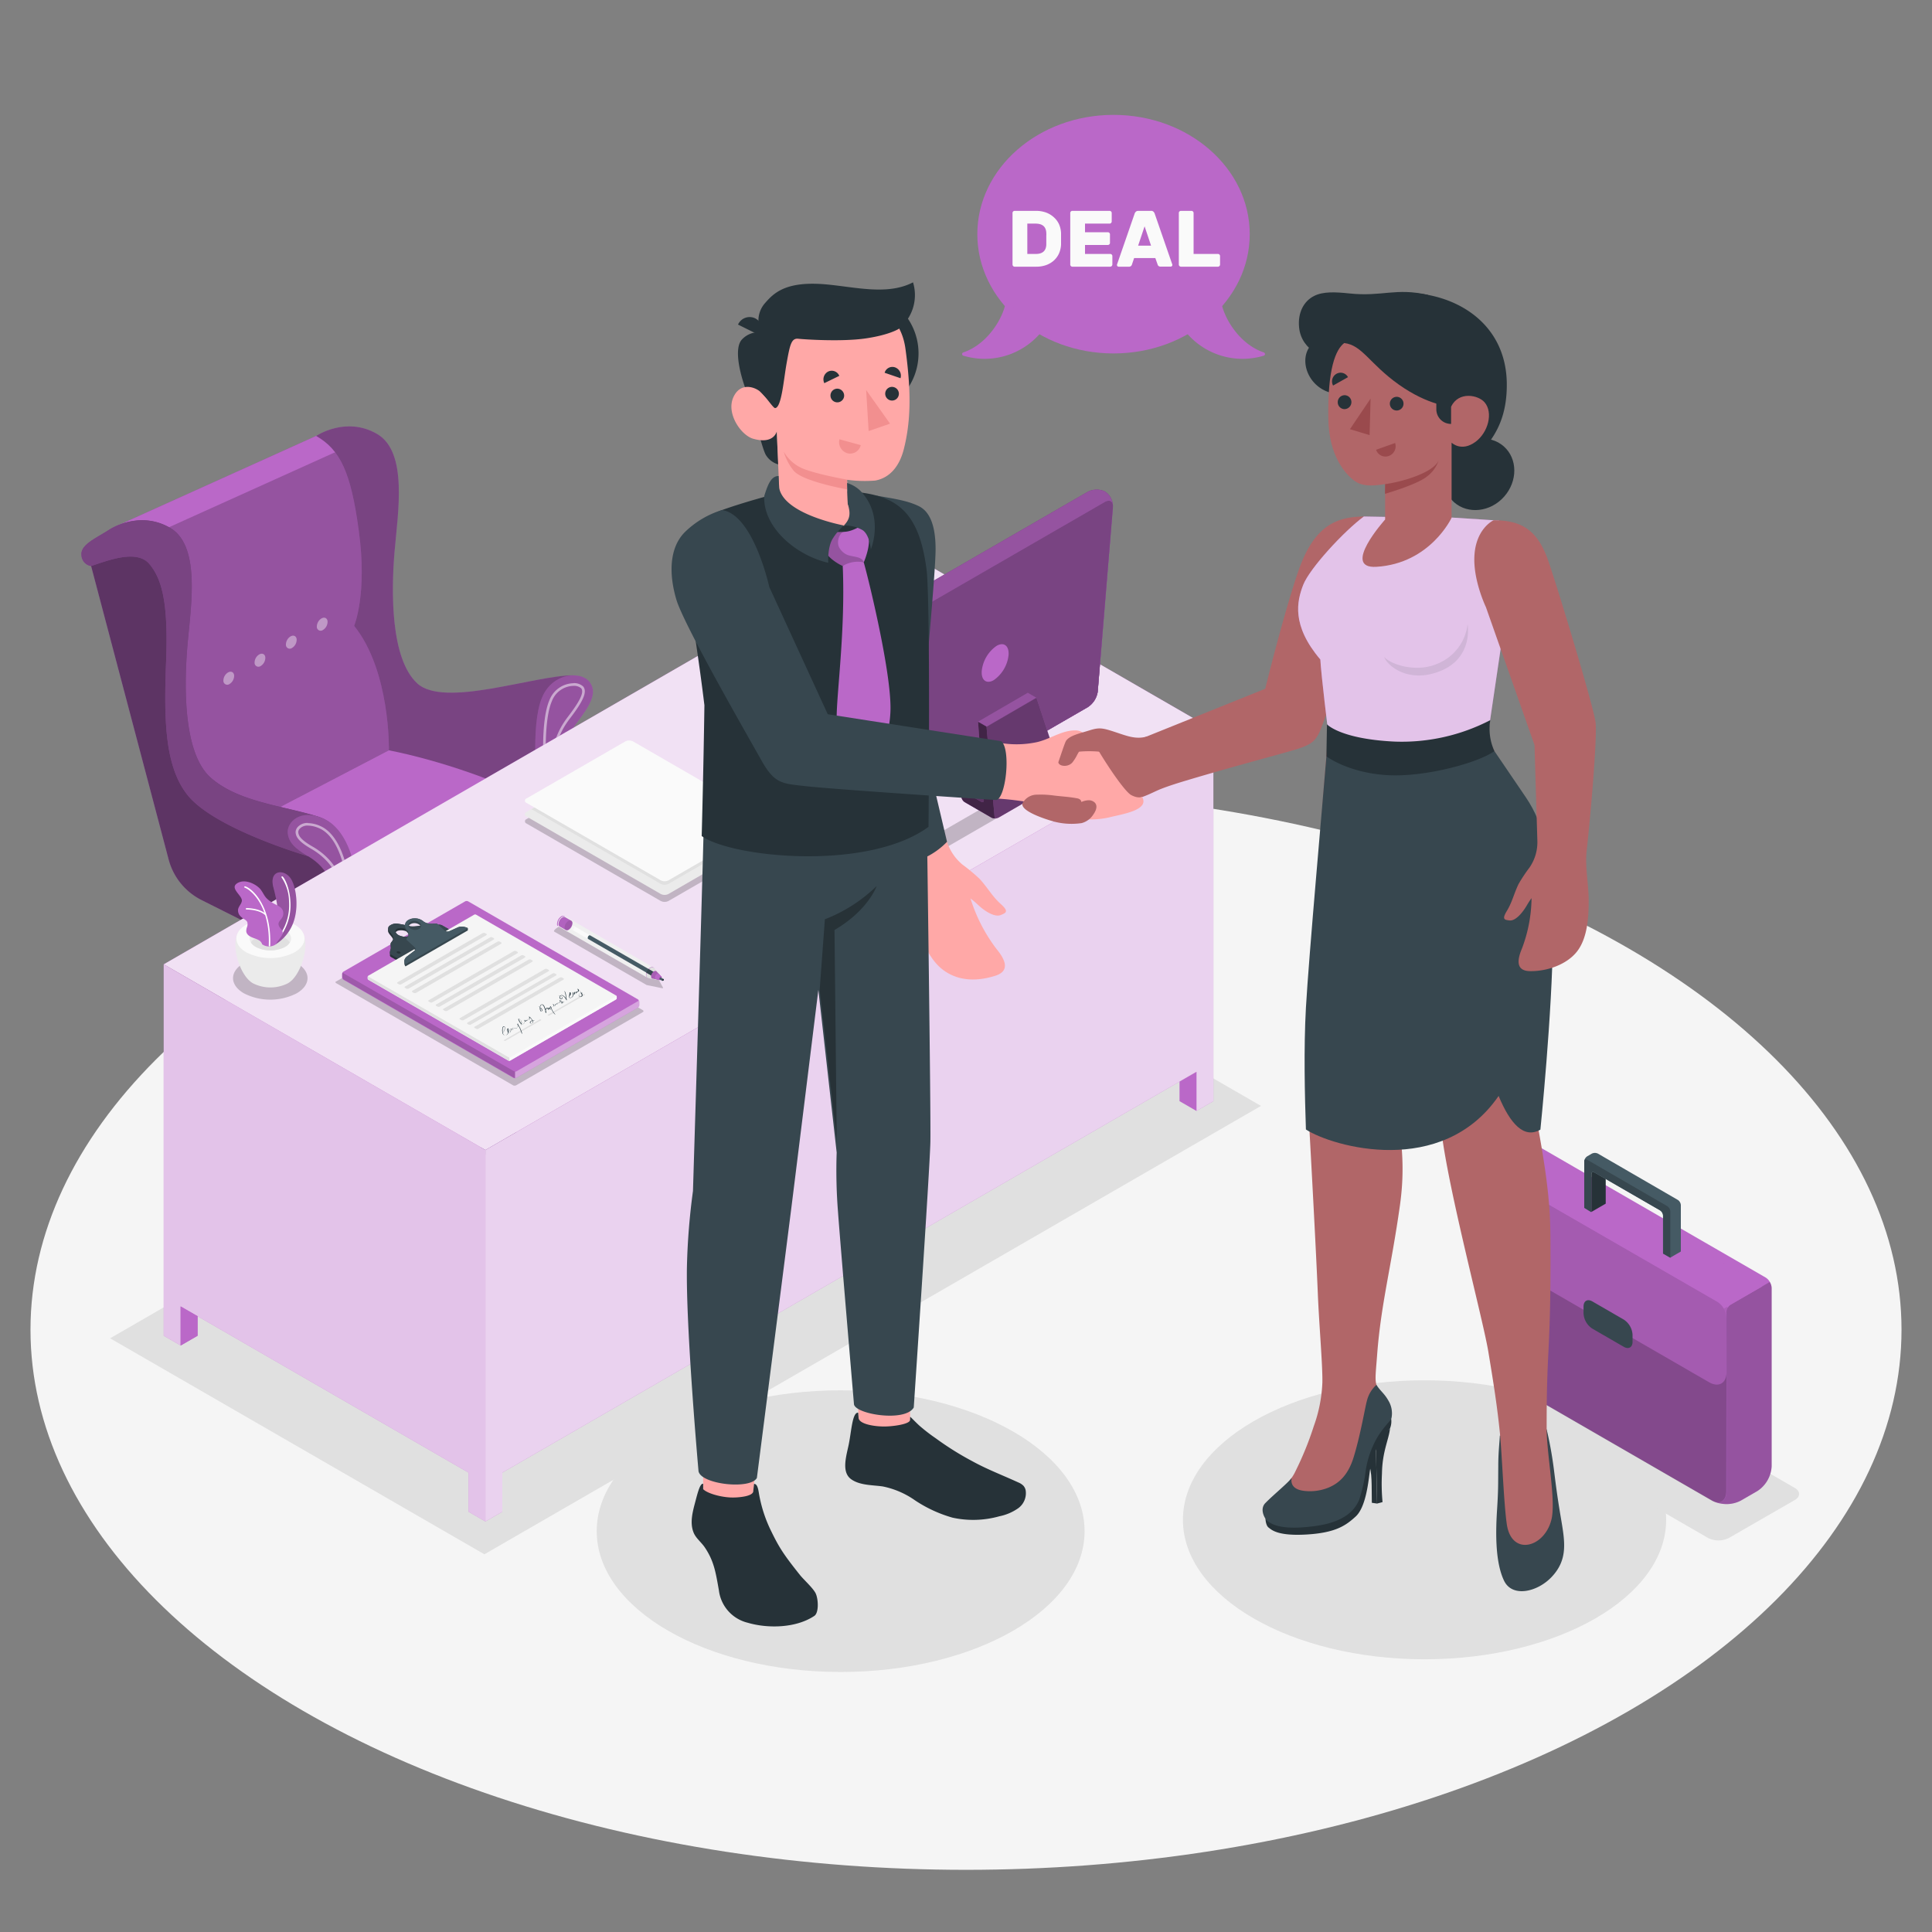 <svg xmlns="http://www.w3.org/2000/svg" viewBox="0 0 500 500"><rect x="0" y="0" width="500" height="500" fill="#808080" stroke="none"/><g id="freepik--Floor--inject-14"><ellipse id="freepik--floor--inject-14" cx="250" cy="344.13" rx="242.11" ry="139.78" style="fill:#f5f5f5"></ellipse></g><g id="freepik--Shadows--inject-14"><ellipse id="freepik--Shadow--inject-14" cx="368.67" cy="393.32" rx="62.53" ry="36.1" style="fill:#e0e0e0"></ellipse><ellipse id="freepik--shadow--inject-14" cx="217.56" cy="396.26" rx="63.13" ry="36.45" style="fill:#e0e0e0"></ellipse><path id="freepik--shadow--inject-14" d="M447.48,398l17-9.79c1.5-.87,1.5-2.27,0-3.14l-55.86-32.25a6,6,0,0,0-5.45,0l-16.95,9.79c-1.51.87-1.51,2.27,0,3.14L442,398A6,6,0,0,0,447.48,398Z" style="fill:#e0e0e0"></path><polygon id="freepik--shadow--inject-14" points="125.36 402.25 28.5 346.35 229.48 230.31 326.34 286.21 125.36 402.25" style="fill:#e0e0e0"></polygon></g><g id="freepik--Briefcase--inject-14"><g id="freepik--briefcase--inject-14"><path d="M458.5,333.31v46.21a8.17,8.17,0,0,1-3.64,6.33l-4.36,2.52a8,8,0,0,1-5.14.75,6.53,6.53,0,0,1-2.12-.69.33.33,0,0,1-.1-.06l-.27-.15L391.58,358.6a12.1,12.1,0,0,1-6.06-10.49V304.67a3.46,3.46,0,0,1,1.56-2.7l8.57-4.94a3.39,3.39,0,0,1,3.1,0l58.19,33.59a3.16,3.16,0,0,1,1.1,1.16A3.22,3.22,0,0,1,458.5,333.31Z" style="fill:#BA68C8"></path><path d="M458.5,333.31v46.21a8.17,8.17,0,0,1-3.64,6.33l-4.36,2.52a8,8,0,0,1-5.14.75,6.53,6.53,0,0,1-2.12-.69v0c2,.93,3.58-.11,3.58-2.47V341a4.81,4.81,0,0,0-.69-2.33L458,331.78A3.22,3.22,0,0,1,458.5,333.31Z" style="opacity:0.2"></path><path d="M446.82,341a5.23,5.23,0,0,0-2.35-4.08l-55-31.75c-2.18-1.26-4-.23-4,2.28v40.68a12.1,12.1,0,0,0,6.06,10.49l51.29,29.62c2.17,1.25,3.95.23,3.95-2.28Z" style="opacity:0.3"></path><path d="M385.52,319.73a10,10,0,0,0,4.51,7.81l52.28,30.18c2.48,1.44,4.51.26,4.51-2.6V339.67a2.47,2.47,0,0,1,1.24-2.15l8-4.61L395.65,297l-8.89,5.1a2.49,2.49,0,0,0-1.24,2.15Z" style="fill:#BA68C8;opacity:0.6"></path><path d="M395.65,297l-8.89,5.1a2.6,2.6,0,0,0-.94,1l61.35,35.29a2.42,2.42,0,0,1,.89-.88l8-4.61Z" style="fill:#BA68C8"></path><path d="M412.09,336.8l8.13,4.7a5,5,0,0,1,2.28,3.91v1.85c0,1.44-1,2-2.24,1.31l-8.18-4.73a5,5,0,0,1-2.26-3.91v-1.82C409.83,336.67,410.84,336.08,412.09,336.8Z" style="fill:#37474f"></path><path d="M415.56,305.07v6.43l-3.72,2.15v-9.81c0-.51.36-.71.79-.46Z" style="fill:#263238"></path><path d="M435,311.89v12l-2.76,1.6-1.86-1.07v-9.82a1.74,1.74,0,0,0-.79-1.37l-14.07-8.12-2.93-1.69c-.43-.25-.79-.05-.79.46v9.81L410,312.57V300.62c0-.05,0-.11,0-.16a1.77,1.77,0,0,1,.79-1.22l1.17-.68a1.78,1.78,0,0,1,1.59,0l20.71,12A1.76,1.76,0,0,1,435,311.89Z" style="fill:#455a64"></path><path d="M432.28,313.49v12l-1.86-1.07v-9.82a1.74,1.74,0,0,0-.79-1.37l-14.07-8.12-2.93-1.69c-.43-.25-.79-.05-.79.46v9.81L410,312.57V300.62c0-.05,0-.11,0-.16.07-.39.4-.53.79-.3l20.71,12A1.77,1.77,0,0,1,432.28,313.49Z" style="fill:#37474f"></path></g></g><g id="freepik--Chair--inject-14"><g id="freepik--chair--inject-14"><path d="M66.59,302.66a5,5,0,0,0,.12,1.07,2.43,2.43,0,0,0,1,1.49l0,0a2.79,2.79,0,0,0,3-.23A9,9,0,0,0,74.75,298a2.9,2.9,0,0,0-1.15-2.59h0l-.2-.11h0a2.5,2.5,0,0,0-1.74-.07,4.94,4.94,0,0,0-1,.43A9,9,0,0,0,66.59,302.66Z" style="fill:#455a64"></path><path d="M67.71,293.89a3.68,3.68,0,0,1,1.81-.55,2.11,2.11,0,0,1,1.15.32l.11.06,2.63,1.52a2.5,2.5,0,0,0-1.74-.07,4.94,4.94,0,0,0-1,.43,9,9,0,0,0-4.08,7.06,5,5,0,0,0,.12,1.07,2.43,2.43,0,0,0,1,1.49L65,303.66l0,0-.23-.14a.15.15,0,0,1-.07-.05,3,3,0,0,1-1-2.5A9,9,0,0,1,67.71,293.89Z" style="fill:#263238"></path><path d="M110.73,278.93a5,5,0,0,0,.11,1.07,2.44,2.44,0,0,0,1,1.49l0,0a2.79,2.79,0,0,0,3-.23,9,9,0,0,0,4.08-7.06,2.89,2.89,0,0,0-1.14-2.59h0l-.2-.12h0a2.56,2.56,0,0,0-1.74-.06,4.94,4.94,0,0,0-1,.43A9,9,0,0,0,110.73,278.93Z" style="fill:#455a64"></path><path d="M111.84,270.16a3.68,3.68,0,0,1,1.82-.55,2.1,2.1,0,0,1,1.14.32l.11.06,2.63,1.51a2.56,2.56,0,0,0-1.74-.06,4.94,4.94,0,0,0-1,.43,9,9,0,0,0-4.07,7.06,5,5,0,0,0,.11,1.07,2.44,2.44,0,0,0,1,1.49l-2.71-1.56,0,0-.23-.14-.07,0a3,3,0,0,1-1-2.5A9,9,0,0,1,111.84,270.16Z" style="fill:#263238"></path><path d="M102.85,311.93a4.93,4.93,0,0,1-.11,1.06,2.47,2.47,0,0,1-1,1.5l0,0a2.83,2.83,0,0,1-3-.23,9,9,0,0,1-4.08-7.07,2.89,2.89,0,0,1,1.15-2.58h0l.2-.12h0a2.53,2.53,0,0,1,1.73-.07,4.13,4.13,0,0,1,1,.44A9,9,0,0,1,102.85,311.93Z" style="fill:#455a64"></path><path d="M101.74,303.16a3.71,3.71,0,0,0-1.82-.55,2.16,2.16,0,0,0-1.15.32l-.1.05L96,304.5a2.53,2.53,0,0,1,1.73-.07,4.13,4.13,0,0,1,1,.44,9,9,0,0,1,4.08,7.06,4.93,4.93,0,0,1-.11,1.06,2.47,2.47,0,0,1-1,1.5l2.7-1.57,0,0,.23-.14.07,0a3,3,0,0,0,1-2.51A9,9,0,0,0,101.74,303.16Z" style="fill:#263238"></path><path d="M131.5,297.89a5.77,5.77,0,0,1-.11,1.07,2.51,2.51,0,0,1-1,1.5l0,0a2.85,2.85,0,0,1-3-.23,9,9,0,0,1-4.08-7.07,2.88,2.88,0,0,1,1.15-2.58v0l.19-.11h0a2.53,2.53,0,0,1,1.73-.07,4.3,4.3,0,0,1,1,.44A9,9,0,0,1,131.5,297.89Z" style="fill:#455a64"></path><path d="M130.39,289.12a3.85,3.85,0,0,0-1.82-.55,2.2,2.2,0,0,0-1.15.32l-.1.06-2.63,1.52a2.53,2.53,0,0,1,1.73-.07,4.3,4.3,0,0,1,1,.44,9,9,0,0,1,4.08,7.05,5.77,5.77,0,0,1-.11,1.07,2.51,2.51,0,0,1-1,1.5l2.7-1.57,0,0,.23-.14.07,0a3,3,0,0,0,1-2.51A9,9,0,0,0,130.39,289.12Z" style="fill:#263238"></path><path d="M76.13,280.68a5,5,0,0,1-.12,1.07,2.49,2.49,0,0,1-1,1.5l0,0a2.83,2.83,0,0,1-3-.23A9,9,0,0,1,68,276a2.88,2.88,0,0,1,1.15-2.58l0,0,.2-.11h0a2.56,2.56,0,0,1,1.74-.07,4.5,4.5,0,0,1,1,.44A9,9,0,0,1,76.13,280.68Z" style="fill:#455a64"></path><path d="M75,271.91a3.79,3.79,0,0,0-1.81-.55,2.2,2.2,0,0,0-1.15.32l-.11.06-2.63,1.52a2.56,2.56,0,0,1,1.74-.07,4.5,4.5,0,0,1,1,.44,9,9,0,0,1,4.08,7.05,5,5,0,0,1-.12,1.07,2.49,2.49,0,0,1-1,1.5l2.7-1.57,0,0,.23-.14.07,0a3,3,0,0,0,1-2.51A9,9,0,0,0,75,271.91Z" style="fill:#263238"></path><polygon points="100.48 272.06 115.04 267.88 115.04 270.99 100.48 279.4 100.48 272.06" style="fill:#ebebeb"></polygon><polygon points="100.48 272.06 99.04 271.18 113.65 267.19 115.04 267.88 100.48 272.06" style="fill:#f5f5f5"></polygon><polygon points="94.18 281.34 73.53 273.61 73.53 270.46 94.18 272.3 94.18 281.34" style="fill:#ebebeb"></polygon><polygon points="73.53 270.46 75.05 270.06 95.41 271.37 94.18 272.3 73.53 270.46" style="fill:#f5f5f5"></polygon><path d="M93.62,280.35c0,2.34,7.19,2.34,7.19,0V259.93H93.62Z" style="fill:#fafafa"></path><path d="M99,275,103,300.68h-2.7L96.56,275A4.33,4.33,0,0,0,99,275Z" style="fill:#f5f5f5"></path><polygon points="96.56 275.04 96.56 282.08 100.26 305.02 100.26 300.68 96.56 275.04" style="fill:#ebebeb"></polygon><rect x="100.26" y="300.68" width="2.7" height="4.34" style="fill:#e0e0e0"></rect><polygon points="95.33 281.87 68.71 295.83 68.71 291.53 95.33 275.06 95.33 281.87" style="fill:#ebebeb"></polygon><path d="M95.33,275.06a3.06,3.06,0,0,1-1.71-.78L67,290.4l1.67,1.13Z" style="fill:#f5f5f5"></path><polygon points="68.71 295.83 68.71 291.53 67.04 290.4 67.04 294.57 68.71 295.83" style="fill:#e0e0e0"></polygon><polygon points="128.9 290.89 100.46 281.16 100.46 274.77 128.9 286.6 128.9 290.89" style="fill:#ebebeb"></polygon><path d="M100.46,274.77c.23-.07.33-.48.35-1.11l28.93,12.59-.84.35Z" style="fill:#f5f5f5"></path><polygon points="129.74 286.25 129.74 290.41 128.9 290.89 128.9 286.6 129.74 286.25" style="fill:#e0e0e0"></polygon><rect x="100.26" y="300.68" width="2.7" height="4.34" style="opacity:0.1"></rect><polygon points="68.71 295.83 68.71 291.53 67.04 290.4 67.04 294.57 68.71 295.83" style="opacity:0.1"></polygon><polygon points="129.74 286.25 129.74 290.41 128.9 290.89 128.9 286.6 129.74 286.25" style="opacity:0.1"></polygon><path d="M103.3,224.35H91.13v42.12c0,3.49,12.17,3.49,12.17,0Z" style="fill:#f0f0f0"></path><path d="M54.09,218.52l46.6-24.34s3.27-15.94-7.77-33.32c0,0,3.29-31-2.23-41.26-4-7.86-8.86-6.78-8.86-6.78L28.9,136.71Z" style="fill:#BA68C8"></path><path d="M54.09,218.52l46.6-24.34s3.27-15.94-7.77-33.32c0,0,3.29-31-2.23-41.26-4-7.86-8.86-6.78-8.86-6.78L28.9,136.71Z" style="opacity:0.2"></path><path d="M81.83,112.82,28.9,136.71l1.74,5.65,57.88-26.13C85.11,112.09,81.83,112.82,81.83,112.82Z" style="fill:#BA68C8"></path><path d="M82,162.35a1,1,0,0,0,1.58.69,2.51,2.51,0,0,0,1.19-2.29c-.11-.82-.82-1.13-1.59-.69A2.52,2.52,0,0,0,82,162.35Z" style="fill:#fff;opacity:0.4"></path><path d="M74,167a1,1,0,0,0,1.58.69,2.51,2.51,0,0,0,1.19-2.29c-.11-.82-.82-1.13-1.59-.69A2.52,2.52,0,0,0,74,167Z" style="fill:#fff;opacity:0.4"></path><path d="M65.89,171.67a1,1,0,0,0,1.58.69,2.51,2.51,0,0,0,1.19-2.29c-.11-.82-.82-1.13-1.59-.69A2.5,2.5,0,0,0,65.89,171.67Z" style="fill:#fff;opacity:0.4"></path><path d="M57.82,176.33a1,1,0,0,0,1.58.69,2.51,2.51,0,0,0,1.19-2.29c-.11-.82-.82-1.13-1.59-.69A2.5,2.5,0,0,0,57.82,176.33Z" style="fill:#fff;opacity:0.4"></path><path d="M154,214v2.57a9.33,9.33,0,0,1-4.53,7.51l-52,27.27a10.37,10.37,0,0,1-9-.18l-30-17.3a9.82,9.82,0,0,1-4.43-7.69v-2.57a9.28,9.28,0,0,1,4.54-7.49l49.17-25.69a11.27,11.27,0,0,1,9.12-.08l32.45,16.24A9.08,9.08,0,0,1,154,214Z" style="fill:#BA68C8"></path><path d="M154,214v2.57a9.33,9.33,0,0,1-4.53,7.51l-52,27.27a10.37,10.37,0,0,1-9-.18l-30-17.3a9.82,9.82,0,0,1-4.43-7.69v-2.57a9.28,9.28,0,0,1,4.54-7.49l49.17-25.69a11.27,11.27,0,0,1,9.12-.08l32.45,16.24A9.08,9.08,0,0,1,154,214Z" style="opacity:0.2"></path><path d="M94.12,252.27a10.15,10.15,0,0,1-5.63-1.07l-30-17.3a9.81,9.81,0,0,1-4.43-7.68v-2.58A9.33,9.33,0,0,1,58,216.55c-1.85,1.32-1.67,3.25.54,4.53l30,17.31a9.54,9.54,0,0,0,4.58,1.1Z" style="opacity:0.2"></path><path d="M97.46,238.56l52-27.27c2.5-1.31,2.48-3.4,0-4.67l-32.45-16.24a11.27,11.27,0,0,0-9.12.08L58.63,216.15c-2.51,1.31-2.56,3.52-.11,4.93l30,17.3A10.3,10.3,0,0,0,97.46,238.56Z" style="fill:#BA68C8"></path><path d="M97.46,238.56l52-27.27c2.5-1.31,2.48-3.4,0-4.67l-32.45-16.24a11.27,11.27,0,0,0-9.12.08L58.63,216.15c-2.51,1.31-2.56,3.52-.11,4.93l30,17.3A10.3,10.3,0,0,0,97.46,238.56Z" style="fill:#BA68C8"></path><path d="M81.83,112.82s7.66-5.19,15.73-.53,5.41,20.35,4.55,30.46S101,170.47,108,176.88s30.25-2.11,40.36-2.11l-8.91,32.88c-9.84-5.35-25.57-10.85-38.8-13.47,0,0,.43-20.5-9-32.21,0,0,3.47-8.2,1.2-24.63C90.82,122.13,88,116.37,81.83,112.82Z" style="fill:#BA68C8"></path><path d="M81.83,112.82s7.66-5.19,15.73-.53,5.41,20.35,4.55,30.46S101,170.47,108,176.88s30.25-2.11,40.36-2.11l-8.91,32.88c-9.84-5.35-25.57-10.85-38.8-13.47,0,0,.43-20.5-9-32.21,0,0,3.47-8.2,1.2-24.63C90.82,122.13,88,116.37,81.83,112.82Z" style="opacity:0.35"></path><path d="M139.49,207.65c-.46-2.93-2.33-19.86.83-27.22,2.75-6.41,10-6.79,12.21-4s.25,6.07-3.36,10.77c-3,4-4.13,7.68-4.13,17.29Z" style="fill:#BA68C8"></path><path d="M139.49,207.65c-.46-2.93-2.33-19.86.83-27.22,2.75-6.41,10-6.79,12.21-4s.25,6.07-3.36,10.77c-3,4-4.13,7.68-4.13,17.29Z" style="opacity:0.2"></path><g style="opacity:0.5"><path d="M148.41,177.5a2.83,2.83,0,0,1,2,.63c.8,1-.26,3.24-3.43,7.37-3.35,4.38-4.53,8.65-4.68,16.94a.7.7,0,0,1-.37.63l-.24.12c-.7-7.58-.77-17.26,1.12-21.69a6.14,6.14,0,0,1,5.58-4m0-.68a6.82,6.82,0,0,0-6.21,4.41c-2.11,4.94-1.77,15.49-1.17,22a.69.69,0,0,0,1.05.54l.22-.12a1.44,1.44,0,0,0,.7-1.21c.15-8.28,1.3-12.31,4.55-16.54,3.53-4.61,4.48-6.92,3.4-8.23a3.41,3.41,0,0,0-2.54-.87Z" style="fill:#fff"></path></g><path d="M52.16,232.93l36,18.07-.77-13.26,5.55-3.2c-.4-10.28-3.21-20.82-10.49-23.16-9.09-2.88-20.9-3.81-28-10.21s-6.79-24-5.93-34.14,3.53-25.79-4.54-30.45-15.74.52-15.74.52c-3.45,2.24-7.47,3.86-7.13,6.58a2.93,2.93,0,0,0,2.46,2.77l20.08,76A16.43,16.43,0,0,0,52.16,232.93Z" style="fill:#BA68C8"></path><path d="M52.16,232.93l36,18.07-.77-13.26,5.55-3.2c-.4-10.28-3.21-20.82-10.49-23.16-9.09-2.88-20.9-3.81-28-10.21s-6.79-24-5.93-34.14,3.53-25.79-4.54-30.45-15.74.52-15.74.52c-3.45,2.24-7.47,3.86-7.13,6.58a2.93,2.93,0,0,0,2.46,2.77l20.08,76A16.43,16.43,0,0,0,52.16,232.93Z" style="opacity:0.5"></path><path d="M38.69,146c3.23,3.87,4.89,10,4.3,25.1s-.36,27.26,5.55,34.66c7,8.77,31,15.76,31,15.76l9.38-4.29a11.74,11.74,0,0,0-6.5-5.8c-9.09-2.88-20.9-3.81-28-10.21s-6.79-24-5.93-34.14,3.53-25.79-4.54-30.45-15.74.52-15.74.52c-3.45,2.24-7.47,3.86-7.13,6.58a2.93,2.93,0,0,0,2.46,2.77C28.07,145,35.46,142.09,38.69,146Z" style="fill:#BA68C8"></path><path d="M38.69,146c3.23,3.87,4.89,10,4.3,25.1s-.36,27.26,5.55,34.66c7,8.77,31,15.76,31,15.76l9.38-4.29a11.74,11.74,0,0,0-6.5-5.8c-9.09-2.88-20.9-3.81-28-10.21s-6.79-24-5.93-34.14,3.53-25.79-4.54-30.45-15.74.52-15.74.52c-3.45,2.24-7.47,3.86-7.13,6.58a2.93,2.93,0,0,0,2.46,2.77C28.07,145,35.46,142.09,38.69,146Z" style="opacity:0.35"></path><path d="M87.37,237.74l5.55-3.2c0-6.15-1.58-19.52-9.37-22.75-6.18-2.57-9.16,1.2-9.09,3.53.07,2.62,2,4.34,5.09,6.15C83.69,223.85,87.37,228.13,87.37,237.74Z" style="fill:#BA68C8"></path><path d="M87.37,237.74l5.55-3.2c0-6.15-1.58-19.52-9.37-22.75-6.18-2.57-9.16,1.2-9.09,3.53.07,2.62,2,4.34,5.09,6.15C83.69,223.85,87.37,228.13,87.37,237.74Z" style="opacity:0.2"></path><g style="opacity:0.5"><path d="M79.7,213.66a7.57,7.57,0,0,1,2.81.65c5.14,2.14,7.32,11,7.64,18.54a.2.2,0,0,1-.09.19l-.25.14c-.9-6.54-3.81-11.15-8.9-14.08-3.39-1.95-3.7-3-3.72-3.86a1.43,1.43,0,0,1,.45-.84,2.73,2.73,0,0,1,2.06-.74m0-.68a3.41,3.41,0,0,0-2.55.94,2.19,2.19,0,0,0-.65,1.34c0,1.27.75,2.52,4.07,4.43,5,2.9,7.86,7.53,8.64,14.14a.31.31,0,0,0,.3.27.28.28,0,0,0,.15,0l.74-.43a.89.89,0,0,0,.44-.81c-.33-7.77-2.63-16.88-8.07-19.14a8.11,8.11,0,0,0-3.07-.7Z" style="fill:#fff"></path></g></g></g><g id="freepik--Desk--inject-14"><g id="freepik--desk--inject-14"><g id="freepik--desk--inject-14"><polygon points="125.62 297.63 42.37 249.57 230.77 140.79 314.02 188.86 125.62 297.63" style="fill:#BA68C8"></polygon><polygon points="125.62 297.63 42.37 249.57 230.77 140.79 314.02 188.86 125.62 297.63" style="fill:#fff;opacity:0.8"></polygon><polygon points="42.37 249.57 42.37 345.69 46.75 348.22 46.75 338.11 121.24 381.11 121.24 391.23 125.62 393.76 125.62 297.63 42.37 249.57" style="fill:#BA68C8"></polygon><polygon points="42.37 249.57 42.37 345.69 46.75 348.22 46.75 338.11 121.24 381.11 121.24 391.23 125.62 393.76 125.62 297.63 42.37 249.57" style="fill:#fff;opacity:0.6"></polygon><polygon points="46.75 348.22 51.13 345.69 51.13 340.63 46.75 338.11 46.75 348.22" style="fill:#BA68C8"></polygon><polygon points="46.75 348.22 51.13 345.69 51.13 340.63 46.75 338.11 46.75 348.22" style="fill:#BA68C8"></polygon><polygon points="125.62 393.76 130 391.23 130 381.11 309.64 277.39 309.64 287.51 314.02 284.98 314.02 188.86 125.62 297.63 125.62 393.76" style="fill:#BA68C8"></polygon><polygon points="125.62 393.76 130 391.23 130 381.11 309.64 277.39 309.64 287.51 314.02 284.98 314.02 188.86 125.62 297.63 125.62 393.76" style="fill:#fff;opacity:0.7"></polygon><polygon points="309.64 287.51 305.26 284.98 305.26 279.92 309.64 277.39 309.64 287.51" style="fill:#BA68C8"></polygon></g><g id="freepik--shadow--inject-14" style="opacity:0.2"><path d="M190.29,195.87l13.91,8a2.06,2.06,0,0,0,1.87,0l55.09-31.81c.52-.29.52-.78,0-1.08l-13.91-8a2.06,2.06,0,0,0-1.87,0l-55.09,31.8C189.77,195.09,189.77,195.58,190.29,195.87Z"></path></g><g id="freepik--Sheets--inject-14"><g style="opacity:0.2"><path d="M136.23,213.11,171,233.17a2.18,2.18,0,0,0,2,0l25.57-14.76a.6.6,0,0,0,0-1.13l-34.74-20.06a2.18,2.18,0,0,0-2,0L136.23,212A.6.6,0,0,0,136.23,213.11Z"></path></g><path d="M136.23,211.3,171,231.36a2.18,2.18,0,0,0,2,0L198.5,216.6a.6.6,0,0,0,0-1.13l-34.74-20.06a2.18,2.18,0,0,0-2,0l-25.57,14.76A.6.6,0,0,0,136.23,211.3Z" style="fill:#ebebeb"></path><path d="M161.8,195.41l-24.28,14L171,228.74a2.12,2.12,0,0,0,2,0l24.28-14-33.45-19.32A2.18,2.18,0,0,0,161.8,195.41Z" style="fill:#e0e0e0"></path><path d="M136.23,207.77,171,227.83a2.18,2.18,0,0,0,2,0l25.57-14.76a.6.6,0,0,0,0-1.13l-34.74-20.06a2.18,2.18,0,0,0-2,0l-25.57,14.76A.6.6,0,0,0,136.23,207.77Z" style="fill:#fafafa"></path></g><g id="freepik--shadow--inject-14" style="opacity:0.2"><path d="M76.76,249.21c3.77,2.17,3.77,5.7,0,7.87a15.06,15.06,0,0,1-13.62,0c-3.77-2.17-3.77-5.7,0-7.87A15.06,15.06,0,0,1,76.76,249.21Z"></path></g><g id="freepik--Pot--inject-14"><path d="M75.67,253.56c3-3.1,4.82-10.84,1.86-13.3H62.45c-3,2.46-1.18,10.2,1.85,13.3l.09.09.1.1.28.24.07.06.23.17a2.84,2.84,0,0,0,.39.25,10,10,0,0,0,9.05,0h0a4.25,4.25,0,0,0,.39-.25c.08-.05.14-.11.21-.16l.09-.07.27-.24.12-.11Z" style="fill:#ebebeb"></path><path d="M63.76,239.27c-3.44,2-3.44,5.21,0,7.2a13.81,13.81,0,0,0,12.46,0c3.44-2,3.44-5.21,0-7.2A13.75,13.75,0,0,0,63.76,239.27Z" style="fill:#fafafa"></path><path d="M66.2,240.68c-2.1,1.21-2.1,3.17,0,4.38a8.37,8.37,0,0,0,7.58,0c2.09-1.21,2.09-3.17,0-4.38A8.37,8.37,0,0,0,66.2,240.68Z" style="fill:#ebebeb"></path><path d="M73.78,242.76a8.37,8.37,0,0,0-7.58,0,3.47,3.47,0,0,0-1.26,1.15,3.56,3.56,0,0,0,1.26,1.15,8.37,8.37,0,0,0,7.58,0A3.52,3.52,0,0,0,75,243.91,3.43,3.43,0,0,0,73.78,242.76Z" style="fill:#e0e0e0"></path><path d="M71.36,244.38A11.17,11.17,0,0,0,76,238.51c1.39-4.07.57-9-.67-11-1.69-2.75-5.79-2.44-4.57,2.15s2,9.59,0,12.92Z" style="fill:#BA68C8"></path><g style="opacity:0.2"><path d="M71.36,244.38A11.17,11.17,0,0,0,76,238.51c1.39-4.07.57-9-.67-11-1.69-2.75-5.79-2.44-4.57,2.15s2,9.59,0,12.92Z"></path></g><path d="M71.5,243.55a.21.21,0,0,1-.13-.05.19.19,0,0,1,0-.26,13.39,13.39,0,0,0,3.43-10,11.38,11.38,0,0,0-1.91-6.13.19.19,0,0,1,0-.26.18.18,0,0,1,.26,0c.62.53,1.83,3.13,2,6.39a13.79,13.79,0,0,1-3.52,10.27A.2.2,0,0,1,71.5,243.55Z" style="fill:#fff"></path><path d="M67.84,244.38a1.78,1.78,0,0,0-.75-1,6.7,6.7,0,0,0-1.35-.58c-.81-.3-1.85-.73-2-1.71a2.81,2.81,0,0,1,.13-1,2.27,2.27,0,0,0,.14-1.42c-.18-.44-.64-.67-1-.93a3.47,3.47,0,0,1-1.09-1,2.18,2.18,0,0,1-.32-1.26c.08-.91.95-1.51,1-2.42,0-1.31-3-3.1-1.4-4.34,2.1-1.59,5.39.25,6.34,1.6s.94,2,2.66,3.11c1.43,1,3.12,1.15,3.12,3s-2.41,2-.52,4.08c1.14,1.28-.74,2.38-1.42,3.89A3.11,3.11,0,0,1,67.84,244.38Z" style="fill:#BA68C8"></path><path d="M69.74,244.93h0a.18.18,0,0,1-.18-.2c.41-10.88-5.13-14.71-6.24-15a.19.19,0,0,1,.1-.36c1.87.51,6.9,5.11,6.51,15.39A.19.19,0,0,1,69.74,244.93Z" style="fill:#fff"></path><path d="M68.66,236.81a.21.21,0,0,1-.12-.05c-1.61-1.42-4.75-1.38-4.78-1.38a.19.19,0,0,1,0-.37c.14,0,3.32,0,5,1.47a.2.2,0,0,1,0,.27A.18.18,0,0,1,68.66,236.81Z" style="fill:#fff"></path></g><g id="freepik--Document--inject-14"><g style="opacity:0.2"><path d="M166.51,261.59c.07.12,0,.25-.14.34l-32.79,18.94a.78.78,0,0,1-.41.09.66.66,0,0,1-.4-.09L87,254.44a.38.38,0,0,1-.15-.16.2.2,0,0,1,0-.23l0,0,.06,0L119.77,235a.85.85,0,0,1,.82,0l45.78,26.43,0,0h0s.08.05.1.09Z"></path></g><g id="freepik--List--inject-14"><path d="M88.52,252.12v.79a.87.87,0,0,0,.39.67l43.93,25.36a.83.83,0,0,0,.78,0l31.46-18.16a.86.86,0,0,0,.39-.68v-.79a.86.86,0,0,0-.39-.68l-43.92-25.36a.89.89,0,0,0-.78,0L88.91,251.44A.88.88,0,0,0,88.52,252.12Z" style="fill:#BA68C8"></path><path d="M165.13,258.67c.16.12.15.3,0,.41l-31.46,18.17a.83.83,0,0,1-.39.09V279a1,1,0,0,0,.39-.1l31.46-18.16a.86.86,0,0,0,.39-.68v-.79A.87.87,0,0,0,165.13,258.67Z" style="fill:#fff;opacity:0.4"></path><path d="M88.85,251.48l0,0,0,0h0l-.05.05h0a.86.86,0,0,0-.2.42s0,.06,0,.1v.79a.86.86,0,0,0,.39.67l43.93,25.36a.81.81,0,0,0,.39.1v-1.7a.78.78,0,0,1-.39-.09L88.91,251.89a.43.43,0,0,1-.15-.15.23.23,0,0,1,0-.22Z" style="opacity:0.15"></path><path d="M100.42,240.88c0,.71,1,1.45,1.25,2.08a.52.52,0,0,1,.06.16c-.13.45-.55.76-.63,1.06a.71.71,0,0,0,0,.2v.6a3.7,3.7,0,0,0,.06.41,3.31,3.31,0,0,1-.1.44,2.44,2.44,0,0,0-.15.74c0,.11,0,.49,0,.58a.54.54,0,0,0,.3.54l1.76,1,13.19-7.61v-.58l-1.76-1a1.52,1.52,0,0,0-.89-.17h-.12c-.29,0-.68,0-1.2.08a10.9,10.9,0,0,1-2,0l-.51,0a2.3,2.3,0,0,0-.36,0,8.62,8.62,0,0,1-3.08.34h0a25.6,25.6,0,0,0-3.59-.73h-.12a2.9,2.9,0,0,0-1.39.38c-.48.27-.65.56-.65.86C100.41,240.39,100.42,240.79,100.42,240.88Zm2,.41a.71.71,0,0,1,.31-.31,1.64,1.64,0,0,1,.33-.14,3.41,3.41,0,0,1,2.42.36,1.76,1.76,0,0,1,.71.7.85.85,0,0,1-.32.3,2.64,2.64,0,0,1-1.79.14,3.46,3.46,0,0,1-1-.36A1.71,1.71,0,0,1,102.42,241.29Z" style="fill:#263238"></path><path d="M113.47,239.32h-.12c-.29,0-.68,0-1.2.08a10.9,10.9,0,0,1-2,0l-.51,0a2.3,2.3,0,0,0-.36,0,8.62,8.62,0,0,1-3.08.34h0a25.6,25.6,0,0,0-3.59-.73h-.12a2.9,2.9,0,0,0-1.39.38c-1.61.93.22,2,.6,2.94s-.44,1.36-.57,1.81.22.68-.08,1.65-.07,1.14.15,1.27l1.76,1,13.19-7.61-1.76-1A1.52,1.52,0,0,0,113.47,239.32Zm-9.88,7.41a.83.83,0,0,1-.73-.06c-.23-.13-.28-.32-.11-.42a.83.83,0,0,1,.73.06C103.71,246.44,103.76,246.63,103.59,246.73Zm2.28-4.53a2.64,2.64,0,0,1-1.79.14,3.46,3.46,0,0,1-1-.36c-.86-.5-1-1.21-.39-1.59a2.52,2.52,0,0,1,.33-.14,3.42,3.42,0,0,1,2.42.37C106.34,241.12,106.52,241.83,105.87,242.2Zm7.89-1.34a.83.83,0,0,1-.73-.06c-.23-.14-.27-.32-.1-.42a.83.83,0,0,1,.73.06C113.88,240.57,113.93,240.76,113.76,240.86Z" style="fill:#37474f"></path><path d="M132,274.49l27.38-15.81a.49.49,0,0,0,.23-.4V258a.49.49,0,0,0-.23-.4l-36.18-20.89a.55.55,0,0,0-.47,0L95.36,252.49a.49.49,0,0,0-.23.4v.31a.49.49,0,0,0,.23.4l36.18,20.89A.55.55,0,0,0,132,274.49Z" style="fill:#f5f5f5"></path><polygon points="141.68 262.68 151.14 257.22 151.48 257.42 142.03 262.88 141.68 262.68" style="fill:#e0e0e0"></polygon><polygon points="130.34 269.23 139.79 263.77 140.13 263.97 130.68 269.43 130.34 269.23" style="fill:#e0e0e0"></polygon><path d="M159.44,257.61c.07.07.05.16-.05.23L132,273.64a.48.48,0,0,1-.24.06v.84a.39.39,0,0,0,.24-.05l27.38-15.81a.49.49,0,0,0,.23-.4V258A.47.47,0,0,0,159.44,257.61Z" style="fill:#fafafa"></path><path d="M95.32,252.52a.23.23,0,0,0-.07.07l0,0a.75.75,0,0,0-.06.13l0,.09v.36a.49.49,0,0,0,.23.4l36.18,20.89a.36.36,0,0,0,.23.05v-.84a.44.44,0,0,1-.23-.06L95.36,252.76C95.25,252.69,95.24,252.6,95.32,252.52Z" style="fill:#e0e0e0"></path><path d="M133.92,265c-.09.1,0,.23.1.33a1.52,1.52,0,0,1-.1.47.6.6,0,0,1-.22.32c-.13.07-.31,0-.41-.09s-.11,0-.12,0,0,.11,0,.17a.36.36,0,0,1-.15-.1.56.56,0,0,0-.19-.09s-.1,0-.11,0,0,.16,0,.24.07.19,0,.28-.21,0-.24-.09a1.88,1.88,0,0,1-.18-.24s-.14,0-.13,0a2.17,2.17,0,0,1,0,.36,2.13,2.13,0,0,1-.11.5c0,.06-.1.28-.25.27a.21.21,0,0,1-.17-.11l0-.15a1.19,1.19,0,0,0,0-.77.43.43,0,0,0-.13-.14.17.17,0,0,0-.12,0,.29.29,0,0,0-.13.32c0,.1,0,.21.06.31a2,2,0,0,0,.08.33l.06.11a1,1,0,0,1-.21.45c-.11.14-.46.41-.74.23a.9.9,0,0,1-.34-.52s0-.11,0-.16a2.37,2.37,0,0,0,.36-.45,1.71,1.71,0,0,0,.13-.44,1.14,1.14,0,0,0,0-.55.21.21,0,0,0-.14-.14.33.33,0,0,0-.26,0,.49.49,0,0,0-.23.38,4.63,4.63,0,0,0-.07.52,2.33,2.33,0,0,0,.08.69,2.26,2.26,0,0,1-.51.38s0,0,0,0a2.9,2.9,0,0,0,.49-.35h0a1,1,0,0,0,.33.57.49.49,0,0,0,.32.12.88.88,0,0,0,.45-.11.89.89,0,0,0,.45-.58l.06,0a.38.38,0,0,0,.46-.14,1.2,1.2,0,0,0,.18-.53l0-.28.08.08a.36.36,0,0,0,.39.09c.12-.06.08-.19.06-.27s0-.12,0-.18,0,0,0-.07.18.18.39.17l.06,0a.28.28,0,0,0,0-.13.55.55,0,0,0,.38.07.48.48,0,0,0,.34-.3,1.29,1.29,0,0,0,.12-.38l.21.34a6.14,6.14,0,0,1,.49,1.12l.23.63s.15,0,.13,0a9.43,9.43,0,0,0-.51-1.4,5.36,5.36,0,0,0-.4-.69l-.13-.21a.6.6,0,0,0-.1-.31S133.94,264.94,133.92,265Zm-3.81,1.88a2.8,2.8,0,0,1,0-.5,1.76,1.76,0,0,1,.06-.39.34.34,0,0,1,.28-.26.11.11,0,0,1,.14.09.85.85,0,0,1,0,.5,2.14,2.14,0,0,1-.13.48,1.74,1.74,0,0,1-.32.42A1.86,1.86,0,0,1,130.11,266.84Zm1.43,0-.06-.29a.34.34,0,0,1,0-.31.48.48,0,0,1,.1.29,1.63,1.63,0,0,1,0,.38V267Z" style="fill:#37474f"></path><path d="M137,263.11s-.12,0-.12,0,0,.07.07.1h0a.36.36,0,0,1,0,.17,1.54,1.54,0,0,1,0,.31l0,.14,0,.06v0a.26.26,0,0,1-.12-.05l-.18-.06s-.12,0-.12,0a.61.61,0,0,1,0,.3s0,.05-.05.05-.1-.05-.12-.06a.48.48,0,0,0-.17-.1s-.1,0-.1,0a.57.57,0,0,0,0,.18s.06.17,0,.2-.12-.06-.18-.14a.22.22,0,0,0-.12-.23s-.11,0-.11,0a.39.39,0,0,0,.09.21h0a1.37,1.37,0,0,1,0,.28.74.74,0,0,1-.26.42A.33.33,0,0,1,135,265a.89.89,0,0,0,0-.56,1.3,1.3,0,0,0-.69-.81.09.09,0,0,0-.09,0c-.1.06-.08.15-.07.22a1.21,1.21,0,0,0,.11.3,3.59,3.59,0,0,0,.38.64,1.36,1.36,0,0,0,.27.27.86.86,0,0,1-.11.24s0,0,.05,0A1.2,1.2,0,0,0,135,265a.51.51,0,0,0,.4,0,.56.56,0,0,0,.36-.43.86.86,0,0,0,.06-.23.32.32,0,0,0,.22.07c.21,0,.15-.22.11-.35a.6.6,0,0,0,.13.09.26.26,0,0,0,.24,0,.18.18,0,0,0,.07-.17.13.13,0,1,1,.24-.05c.18,0,.21-.13.22-.21a2.17,2.17,0,0,0,.07-.35v-.06h0a2.89,2.89,0,0,1,.29.32,2.79,2.79,0,0,1,.32.47.91.91,0,0,0-.43.21c-.15.14-.34.48.07.54a.49.49,0,0,0,.59-.38.77.77,0,0,0-.06-.33,1.37,1.37,0,0,1,.35,0c.08,0,.12-.06,0-.07a2,2,0,0,0-.42,0,1.4,1.4,0,0,0-.16-.26,4.39,4.39,0,0,0-.28-.36l-.22-.22-.11-.08A.35.35,0,0,0,137,263.11Zm-2.23,1.57a3.2,3.2,0,0,1-.33-.55,2.28,2.28,0,0,1-.13-.28c0-.06-.05-.15,0-.21a1.28,1.28,0,0,1,.62.74,1.11,1.11,0,0,1,0,.51A1.17,1.17,0,0,1,134.76,264.68Zm2.93.1a.36.36,0,0,1-.36,0c-.11-.08-.05-.22,0-.31a.68.68,0,0,1,.42-.27A.43.43,0,0,1,137.69,264.78Z" style="fill:#37474f"></path><path d="M142.43,260.43c-.06,0-.07.1-.08.14a2.29,2.29,0,0,0-.07.36.62.62,0,0,0-.2-.11.11.11,0,0,0-.1,0,.33.33,0,0,0-.11.13.35.35,0,0,0-.36-.13.39.39,0,0,0-.3.3,1.24,1.24,0,0,0,0,.16c-.06-.14-.11-.28-.16-.42a1.89,1.89,0,0,0-.34-.7.54.54,0,0,0-.62-.19.61.61,0,0,0-.23.22.86.86,0,0,0-.14.29.78.78,0,0,0,0,.16l-.33-.17s-.1,0-.06,0l.38.21a1.71,1.71,0,0,0,0,.45,1.57,1.57,0,0,0,.13.47.3.3,0,0,0,.14.13.26.26,0,0,0,.21,0c.24-.17.16-.44.05-.64a1,1,0,0,0-.43-.36.85.85,0,0,1,.28-.64.22.22,0,0,1,.33,0,1.42,1.42,0,0,1,.21.22,2.33,2.33,0,0,1,.27.61,4.54,4.54,0,0,0,.24.61l0,.06a.73.73,0,0,0,.09.55s.12,0,.13,0a.76.76,0,0,0-.08-.55v0a1.63,1.63,0,0,1,.08-.43.29.29,0,0,1,.16-.19.15.15,0,0,1,.17.05.7.7,0,0,1,.17.25l0,.09s.15,0,.14,0,0,0,0-.06a.68.68,0,0,1,0-.14.25.25,0,0,1,.06-.18c.15.07.2.2.28.29s.16,0,.14,0a.72.72,0,0,1,0-.54s0-.09,0-.14a.34.34,0,0,1,.08.14c0,.1.05.2.08.3l.13.31a5,5,0,0,0,.34.59,2.2,2.2,0,0,0,.54.61s.12,0,.09,0a6.38,6.38,0,0,1-.53-.66,4.44,4.44,0,0,1-.38-.71,2.35,2.35,0,0,1-.11-.35.39.39,0,0,0-.13-.27A.18.18,0,0,0,142.43,260.43ZM140,261a.56.56,0,0,1,.18.59.34.34,0,0,1-.09.12l0,0h0c-.06,0-.08-.09-.1-.12a1.91,1.91,0,0,1-.11-.41,2.33,2.33,0,0,1,0-.38A1.56,1.56,0,0,1,140,261Z" style="fill:#37474f"></path><path d="M146,259.31a.89.89,0,0,0-.43,0,1.37,1.37,0,0,0-.18-.16,2.66,2.66,0,0,0-.45-.29s-.16,0-.14,0a1.23,1.23,0,0,1,.13.41.39.39,0,0,1,0,.21c0,.06-.13,0-.19,0s-.11,0-.12,0,0,.14,0,.15-.17-.08-.21-.09-.09,0-.09,0,.05.14,0,.19l-.16-.09s-.13,0-.11,0a.58.58,0,0,1,.05.14s.06.14,0,.17,0,0-.07,0l-.08-.06a.48.48,0,0,0-.16-.08s-.09,0-.09,0a.9.9,0,0,0,0,.23.57.57,0,0,1,0,.13.12.12,0,0,1-.06.11c-.16.06-.4-.37-.44-.43s-.12,0-.11,0a2.55,2.55,0,0,1,.14.35c0,.12,0,.29-.18.34,0,0,0,0,0,0,.24,0,.27-.19.25-.32a.43.43,0,0,0,0-.05.4.4,0,0,0,.34.14.19.19,0,0,0,.16-.22,2,2,0,0,0,0-.24c.1.07.21.17.35.11s.08-.1.07-.16a.29.29,0,0,0,0-.09l.06,0a.1.1,0,0,0,.09,0c.1,0,.09-.11.07-.18a.23.23,0,0,0,.22,0,.1.1,0,0,0,.08-.13.39.39,0,0,0,.24,0,.2.2,0,0,0,.1-.2A.82.82,0,0,0,145,259l.17.12a1.22,1.22,0,0,1,.27.23.35.35,0,0,0-.12.07c-.1.08-.12.24.11.26s.27-.13.24-.22a.27.27,0,0,0-.06-.1.72.72,0,0,1,.33,0C146,259.38,146.1,259.32,146,259.31Zm-.47.29a.06.06,0,0,1-.12,0c0-.06,0-.11.09-.15h0A.15.15,0,0,1,145.53,259.6Z" style="fill:#37474f"></path><path d="M146.08,256.51c.06.2.14.4.19.6s.09.41.12.62,0,.41.07.62h0c-.11-.13-.2-.27-.33-.4a2,2,0,0,0-.5-.36.65.65,0,0,0-.51,0,.44.44,0,0,0-.18.14h-.22a.57.57,0,0,1-.23,0s-.09,0-.06,0,.32.05.46.07h0a.76.76,0,0,0-.09.18.5.5,0,0,0,.06.41.51.51,0,0,0,.38.18.33.33,0,0,0,.34-.26c0-.16-.11-.34-.32-.45a1,1,0,0,0-.21-.08.27.27,0,0,1,.12-.09.4.4,0,0,1,.43,0,2.22,2.22,0,0,1,.43.34,4.82,4.82,0,0,1,.35.44l.11.15v0c0,.08,0,.16.1.21s.12,0,.12,0a.34.34,0,0,0-.08-.23h0c0-.11,0-.21-.06-.32s0-.4-.06-.6a2.6,2.6,0,0,0-.35-1.16S146.07,256.48,146.08,256.51Zm-.67,1.54a.25.25,0,0,1-.06.37.27.27,0,0,1-.35-.11.46.46,0,0,1-.06-.34.59.59,0,0,1,.09-.2A.72.72,0,0,1,145.41,258.05Z" style="fill:#37474f"></path><path d="M150.4,256.92a3.88,3.88,0,0,0-.82-1s-.15,0-.14,0,.17.34.15.51a.2.2,0,0,1-.06.14.69.69,0,0,1-.15.07.13.13,0,0,0-.07.1l-.17-.11s-.13,0-.13,0a.71.71,0,0,0,0,.2s0,.12,0,.17a1.41,1.41,0,0,1-.28-.26.11.11,0,0,0-.14,0c0,.08,0,.19,0,.27a1,1,0,0,1,0,.17s0,.1,0,.11,0,0,0,0l-.06-.05a.51.51,0,0,1-.09-.16.74.74,0,0,1-.08-.29s-.14,0-.14,0a6.91,6.91,0,0,1,0,.79.77.77,0,0,1-.16.39.66.66,0,0,1-.17.16.83.83,0,0,1-.3.13c-.1,0-.12-.09-.13-.13l-.06-.23s0-.09,0-.13a.72.72,0,0,0,.33-.76c0-.07-.07-.24-.26-.18a.16.16,0,0,0-.1.12.48.48,0,0,0,0,.2c0,.17-.06.33-.07.5v.12l-.11.08s0,0,.09,0h0s0,.07,0,.11a1.21,1.21,0,0,0,.08.25c.09.16.35.1.52,0a.94.94,0,0,0,.41-.37,1.18,1.18,0,0,0,.1-.61l.07.06a.27.27,0,0,0,.3,0c.09-.07.06-.18.06-.26s0-.1,0-.14a1,1,0,0,0,.22.16h.1a.17.17,0,0,0,.12-.19,1,1,0,0,0,0-.16.45.45,0,0,0,.18.1s.12,0,.12,0,0-.1,0-.14.11,0,.15-.07a.23.23,0,0,0,.12-.22.68.68,0,0,0-.07-.27,3.82,3.82,0,0,1,.47.63l.12.18a.89.89,0,0,0-.44.32.58.58,0,0,0-.13.3.4.4,0,0,0,.11.35.61.61,0,0,0,.54.08.48.48,0,0,0,.33-.3.87.87,0,0,0-.23-.71h.16c.06,0,.09,0,0-.05A.91.91,0,0,0,150.4,256.92Zm-3,.44c0-.11,0-.21,0-.32s0-.05,0-.07l0-.06v0a.16.16,0,0,1,0,.07.73.73,0,0,1,0,.36.69.69,0,0,1-.2.32A1.65,1.65,0,0,1,147.38,257.36Zm3.13,0a.44.44,0,0,1,0,.32.4.4,0,0,1-.36.23.3.3,0,0,1-.32-.3.37.37,0,0,1,0-.23.7.7,0,0,1,.43-.41A1.44,1.44,0,0,1,150.51,257.4Z" style="fill:#37474f"></path><path d="M125.53,241.5l.32.18a.19.19,0,0,1,0,.36l-22,12.69a.7.7,0,0,1-.63,0l-.31-.18c-.18-.1-.18-.26,0-.36l22-12.69A.7.7,0,0,1,125.53,241.5Z" style="fill:#e0e0e0"></path><path d="M127.45,242.61l.32.18a.19.19,0,0,1,0,.36l-22,12.69a.7.7,0,0,1-.63,0l-.31-.18c-.18-.1-.18-.26,0-.36l22-12.69A.68.68,0,0,1,127.45,242.61Z" style="fill:#e0e0e0"></path><path d="M129.36,243.71l.32.18a.19.19,0,0,1,0,.36l-22,12.7a.77.77,0,0,1-.63,0l-.31-.19c-.18-.1-.18-.26,0-.36l22-12.69A.68.68,0,0,1,129.36,243.71Z" style="fill:#e0e0e0"></path><path d="M133.59,246.15l.32.19a.19.19,0,0,1,0,.36l-22,12.69a.68.68,0,0,1-.62,0l-.32-.19c-.18-.1-.18-.26,0-.36l22-12.69A.68.68,0,0,1,133.59,246.15Z" style="fill:#e0e0e0"></path><path d="M135.51,247.26l.32.19a.19.19,0,0,1,0,.36l-22,12.69a.68.68,0,0,1-.62,0l-.32-.19c-.18-.1-.18-.26,0-.36l22-12.69A.68.68,0,0,1,135.51,247.26Z" style="fill:#e0e0e0"></path><path d="M137.42,248.36l.32.19a.19.19,0,0,1,0,.36l-22,12.69a.68.68,0,0,1-.62,0l-.32-.18a.19.19,0,0,1,0-.37l22-12.69A.68.68,0,0,1,137.42,248.36Z" style="fill:#e0e0e0"></path><path d="M141.65,250.81l.32.18a.19.19,0,0,1,0,.36L120,264a.68.68,0,0,1-.62,0l-.32-.18a.19.19,0,0,1,0-.36l22-12.69A.68.68,0,0,1,141.65,250.81Z" style="fill:#e0e0e0"></path><path d="M143.57,251.92l.32.18a.19.19,0,0,1,0,.36l-22,12.69a.68.68,0,0,1-.62,0L121,265a.19.19,0,0,1,0-.36l22-12.69A.68.68,0,0,1,143.57,251.92Z" style="fill:#e0e0e0"></path><path d="M145.48,253l.32.18a.19.19,0,0,1,0,.36l-22,12.69a.68.68,0,0,1-.62,0l-.32-.18a.19.19,0,0,1,0-.36l22-12.69A.68.68,0,0,1,145.48,253Z" style="fill:#e0e0e0"></path><path d="M104.64,248.7c0,.1,0,.5,0,.59a1.31,1.31,0,0,0,.3.81l16.14-9.31v-.59a3.55,3.55,0,0,0-1.58-.39h0a2.6,2.6,0,0,0-1.07.22c-1.17.53-1.51.7-2.23,1a1.18,1.18,0,0,1-1.1-.16l0,0-.48-.44-1.31-1.21a.79.79,0,0,0-.62-.2h0l-.31,0a4.34,4.34,0,0,1-1.34,0,2.9,2.9,0,0,1-1.45-.55,3.38,3.38,0,0,0-2.25-.8h-.07a3.24,3.24,0,0,0-1.48.36,2.14,2.14,0,0,0-.42,3.24,1.25,1.25,0,0,1,.36.69,1.61,1.61,0,0,1-.31.75.6.6,0,0,0-.18.39v.59a.37.37,0,0,0,.15.29l1.51,1.39.48.44.05.06a.75.75,0,0,1-.11.15l-2,1.53A1.66,1.66,0,0,0,104.64,248.7Zm4.31-8.84a1.1,1.1,0,0,1-.56.59,2.22,2.22,0,0,1-1.7.1,1.71,1.71,0,0,1-.64-.37,1.08,1.08,0,0,1-.31-.45,1.1,1.1,0,0,1,.57-.6l.22-.1a2.2,2.2,0,0,1,2.11.37A1.1,1.1,0,0,1,109,239.86Z" style="fill:#37474f"></path><path d="M119.51,239.81h0a2.6,2.6,0,0,0-1.07.22c-1.17.53-1.51.7-2.23,1a1.18,1.18,0,0,1-1.1-.16l0,0-.48-.44-1.31-1.21a.79.79,0,0,0-.62-.2h0l-.31,0a4.34,4.34,0,0,1-1.34,0,2.9,2.9,0,0,1-1.45-.55,3.38,3.38,0,0,0-2.25-.8h-.07a3.24,3.24,0,0,0-1.48.36,1.54,1.54,0,0,0-.42,2.66,1.6,1.6,0,0,1,0,2c-.38.44,0,.69,0,.69l1.51,1.38.48.44c.36.34-.06.8-.06.8l-2,1.53c-.84.76-.8,1.37-.36,2l16.14-9.31A3.55,3.55,0,0,0,119.51,239.81Zm-10.87-1a1,1,0,0,1-.25,1.63,2.22,2.22,0,0,1-1.7.1,1.71,1.71,0,0,1-.64-.37.94.94,0,0,1,.26-1.63.88.88,0,0,1,.22-.1A2.18,2.18,0,0,1,108.64,238.82Z" style="fill:#455a64"></path></g></g><g id="freepik--Pen--inject-14"><path d="M143.47,241.12l23.89,13.81,4.08.83a.13.13,0,0,0,.14-.19l-1.28-2.34-23.9-13.81C145.6,239,142.83,240.76,143.47,241.12Z" style="opacity:0.2"></path><g id="freepik--pen--inject-14"><path d="M146.1,237.11l.11,0L146,237l-.05,0h0l0,0h-.2a1,1,0,0,0-.49.15,2.43,2.43,0,0,0-1.09,1.89,1.27,1.27,0,0,0,0,.28v.07s0,0,0,0a.46.46,0,0,0,.09.17l0,0h0l0,0,0,0,0,0h0l.26.15a.47.47,0,0,1-.12-.09.9.9,0,0,0,.63-.13,2.42,2.42,0,0,0,1.1-1.9A.94.94,0,0,0,146.1,237.11Zm-1.62,2.62h0Z" style="fill:#BA68C8"></path><path d="M169,250.33,167.49,253l-.26-.15-22.54-13a.47.47,0,0,1-.12-.09.9.9,0,0,1-.2-.62,2.41,2.41,0,0,1,1.1-1.89,1,1,0,0,1,.49-.15h.14l.11,0h0Z" style="fill:#f0f0f0"></path><path d="M168.26,250.41c.61-.35,1.1-.07,1.1.63a2.42,2.42,0,0,1-1.1,1.9c-.6.35-1.09.06-1.09-.64A2.43,2.43,0,0,1,168.26,250.41Z" style="fill:#BA68C8"></path><path d="M170.62,252l0,0-1.4-1.53h0l0,0h0a.71.71,0,0,0-.88,0,2.43,2.43,0,0,0-1.09,1.89.73.73,0,0,0,.42.76h0l.08,0h0l2,.45a.54.54,0,0,0,.35-.08,1.4,1.4,0,0,0,.62-1.08A.5.5,0,0,0,170.62,252Z" style="fill:#e0e0e0"></path><path d="M152.72,242.07h0l0,0a.26.26,0,0,0-.25,0,.83.83,0,0,0-.39.67.3.3,0,0,0,.09.24h0l0,0,16.64,9.61,1.1-.63Z" style="fill:#455a64"></path><path d="M167.27,251.73l1.54.89,1.1-.63-2.1-1.21A2.64,2.64,0,0,0,167.27,251.73Z" style="fill:#37474f"></path><path d="M171.17,252.77h0l-1.27-1.39,0,0a.5.5,0,0,0-.63,0,1.71,1.71,0,0,0-.77,1.34.52.52,0,0,0,.29.53h0l.05,0,1.86.4h0a.32.32,0,0,0,.2,0,.81.81,0,0,0,.35-.61A.28.28,0,0,0,171.17,252.77Z" style="fill:#BA68C8"></path><path d="M171.17,252.77h0l-1.27-1.39,0,0a.5.5,0,0,0-.63,0,1.71,1.71,0,0,0-.77,1.34.52.52,0,0,0,.29.53h0l.05,0,1.86.4h0a.32.32,0,0,0,.2,0,.81.81,0,0,0,.35-.61A.28.28,0,0,0,171.17,252.77Z" style="opacity:0.1"></path><path d="M171.24,253a.81.81,0,0,1-.35.61.32.32,0,0,1-.2,0h0l-.94-.2a.37.37,0,0,1-.25-.4,1.25,1.25,0,0,1,.56-1,.38.38,0,0,1,.46,0l0,0,.63.69h0A.28.28,0,0,1,171.24,253Z" style="fill:#BA68C8"></path><ellipse cx="170.89" cy="253.17" rx="0.5" ry="0.29" transform="translate(-133.81 274.55) rotate(-60)" style="opacity:0.1"></ellipse><path d="M148.58,239.67a.29.29,0,0,0-.28,0,.85.85,0,0,0-.38.67.26.26,0,0,0,.11.25h0l4.1,2.37a.3.3,0,0,1-.09-.24.83.83,0,0,1,.39-.67.26.26,0,0,1,.25,0Z" style="fill:#fafafa"></path><path d="M148.69,239.92a.83.83,0,0,1-.39.67.25.25,0,0,1-.27,0,.26.26,0,0,1-.11-.25.85.85,0,0,1,.38-.67.29.29,0,0,1,.28,0A.27.27,0,0,1,148.69,239.92Z" style="fill:#f5f5f5"></path><path d="M147.83,238.27h0l-1.62-.93,0,0h0a.7.7,0,0,0-.67.08,2.18,2.18,0,0,0-1,1.71.68.68,0,0,0,.29.64h0l1.64.94h0a.69.69,0,0,0,.68-.07,2.21,2.21,0,0,0,1-1.71A.7.7,0,0,0,147.83,238.27Z" style="fill:#BA68C8"></path><path d="M147.83,238.27h0l-1.62-.93,0,0h0a.7.7,0,0,0-.67.08,2.18,2.18,0,0,0-1,1.71.68.68,0,0,0,.29.64h0l1.64.94h0a.69.69,0,0,0,.68-.07,2.21,2.21,0,0,0,1-1.71A.7.7,0,0,0,147.83,238.27Z" style="opacity:0.05"></path><path d="M147.11,238.32c.54-.31,1-.06,1,.57a2.21,2.21,0,0,1-1,1.71c-.54.31-1,.06-1-.57A2.21,2.21,0,0,1,147.11,238.32Z" style="opacity:0.1"></path><path d="M171.69,253.35h0L171,253h0a.12.12,0,0,0-.13,0,.4.4,0,0,0-.18.31.14.14,0,0,0,0,.12h0l.66.4h0a.28.28,0,0,0,.13,0,.26.26,0,0,0,.26-.26A.27.27,0,0,0,171.69,253.35Z" style="fill:#455a64"></path><path d="M171.72,253.38h0l0,0h0a.17.17,0,0,0-.12,0,.4.4,0,0,0-.18.31.14.14,0,0,0,.05.12h0l.08,0a.26.26,0,0,0,.17-.45Z" style="fill:#263238"></path></g></g><path id="freepik--shadow--inject-14" d="M228.75,223.86l55.51-32.05a2.42,2.42,0,0,1,2.19,0l1.93,1.11a.67.67,0,0,1,0,1.27l-55.51,32.05a2.42,2.42,0,0,1-2.19,0l-1.93-1.12A.67.67,0,0,1,228.75,223.86Z" style="opacity:0.2"></path><g id="freepik--Device--inject-14"><path d="M192,193.22v-.38a2,2,0,0,1,.94-1.61L248,159.42a2.06,2.06,0,0,1,1.87,0l11.27,6.51a2.06,2.06,0,0,1,.94,1.62v.37a2.06,2.06,0,0,1-.94,1.62l-55.09,31.8a2.06,2.06,0,0,1-1.87,0l-11.27-6.51A2,2,0,0,1,192,193.22Z" style="fill:#BA68C8"></path><g style="opacity:0.5"><path d="M192,193.22v-.38a2,2,0,0,1,.94-1.61L248,159.42a2.06,2.06,0,0,1,1.87,0l11.27,6.51a2.06,2.06,0,0,1,.94,1.62v.37a2.06,2.06,0,0,1-.94,1.62l-55.09,31.8a2.06,2.06,0,0,1-1.87,0l-11.27-6.51A2,2,0,0,1,192,193.22Z"></path></g><path d="M192.93,192.31l11.27,6.51a2.09,2.09,0,0,0,1.87,0L261.16,167a.57.57,0,0,0,0-1.08l-11.27-6.51a2.06,2.06,0,0,0-1.87,0l-55.09,31.81C192.41,191.52,192.41,192,192.93,192.31Z" style="fill:#BA68C8"></path><g style="opacity:0.2"><path d="M192.93,192.31l11.27,6.51a2.09,2.09,0,0,0,1.87,0L261.16,167a.57.57,0,0,0,0-1.08l-11.27-6.51a2.06,2.06,0,0,0-1.87,0l-55.09,31.81C192.41,191.52,192.41,192,192.93,192.31Z"></path></g><path d="M284.09,179,288,131.22a4.51,4.51,0,0,0-2-4,5,5,0,0,0-4.53.08l-52.36,30.23a5.79,5.79,0,0,0-2.56,4l-3.94,47.81a4.51,4.51,0,0,0,2,4,5,5,0,0,0,4.53-.09l52.36-30.22A5.82,5.82,0,0,0,284.09,179Z" style="fill:#BA68C8"></path><path d="M284.09,179,288,131.22a4.51,4.51,0,0,0-2-4,5,5,0,0,0-4.53.08l-52.36,30.23a5.79,5.79,0,0,0-2.56,4l-3.94,47.81a4.51,4.51,0,0,0,2,4,5,5,0,0,0,4.53-.09l52.36-30.22A5.82,5.82,0,0,0,284.09,179Z" style="opacity:0.5"></path><path d="M284.09,179,288,131.22a4.51,4.51,0,0,0-2-4,5,5,0,0,0-4.53.08l-52.36,30.23a5.27,5.27,0,0,0-1.7,1.72l8.14,4.7v45.59l45.92-26.51A5.82,5.82,0,0,0,284.09,179Z" style="fill:#BA68C8"></path><path d="M284.09,179,288,131.22a4.51,4.51,0,0,0-2-4,5,5,0,0,0-4.53.08l-52.36,30.23a5.27,5.27,0,0,0-1.7,1.72l8.14,4.7v45.59l45.92-26.51A5.82,5.82,0,0,0,284.09,179Z" style="opacity:0.2"></path><path d="M227.06,212,231,164.14a5.79,5.79,0,0,1,2.56-4l52.35-30.22c1.3-.75,2.24-.15,2.12,1.34L284.09,179a5.82,5.82,0,0,1-2.56,4l-52.36,30.22C227.88,214,226.93,213.44,227.06,212Z" style="fill:#BA68C8"></path><path d="M227.06,212,231,164.14a5.79,5.79,0,0,1,2.56-4l52.35-30.22c1.3-.75,2.24-.15,2.12,1.34L284.09,179a5.82,5.82,0,0,1-2.56,4l-52.36,30.22C227.88,214,226.93,213.44,227.06,212Z" style="opacity:0.35"></path><path d="M254.08,173.59a9.07,9.07,0,0,1,3.83-6.44c1.91-1.11,3.3,0,3.1,2.43a9.08,9.08,0,0,1-3.83,6.44C255.26,177.13,253.88,176,254.08,173.59Z" style="fill:#BA68C8"></path><polygon points="255.31 188.05 268.18 180.57 265.99 179.3 253.12 186.78 255.31 188.05" style="fill:#BA68C8"></polygon><g style="opacity:0.2"><polygon points="255.31 188.05 268.18 180.57 265.99 179.3 253.12 186.78 255.31 188.05"></polygon></g><path d="M274.15,202.51l-15.67,9.06a2,2,0,0,1-1,.22,2,2,0,0,1-.86-.21h0l-6.9-4,0,0a2,2,0,0,1-.9-1.6v-.37c0-.59.41-.84.93-.54l4.17,2.4.93.54-.21-1.06-1.47-20.14,2.19,1.26,12.87-7.48,6.71,20.35A1.63,1.63,0,0,1,274.15,202.51Z" style="fill:#BA68C8"></path><g style="opacity:0.45"><path d="M274.15,202.51l-15.67,9.06a2,2,0,0,1-1,.22,2,2,0,0,1-.86-.21h0l-6.9-4,0,0a2,2,0,0,1-.9-1.6v-.37c0-.59.41-.84.93-.54l4.17,2.4.93.54-.21-1.06-1.47-20.14,2.19,1.26,12.87-7.48,6.71,20.35A1.63,1.63,0,0,1,274.15,202.51Z"></path></g><polygon points="249.06 204.98 254.4 201.89 255.49 209.08 249.06 204.98" style="fill:#BA68C8"></polygon><polygon points="249.06 204.98 254.4 201.89 255.49 209.08 249.06 204.98" style="opacity:0.5"></polygon><path d="M255.31,188.05l-2.19-1.26,1.47,20.14c.12.59-.21.82-.72.52l-4.17-2.4c-.52-.3-.93-.05-.93.54V206a2,2,0,0,0,.9,1.6l0,0,6.9,4h0a2,2,0,0,0,.86.21Z" style="fill:#BA68C8"></path><g style="opacity:0.65"><path d="M255.31,188.05l-2.19-1.26,1.47,20.14c.12.59-.21.82-.72.52l-4.17-2.4c-.52-.3-.93-.05-.93.54V206a2,2,0,0,0,.9,1.6l0,0,6.9,4h0a2,2,0,0,0,.86.21Z"></path></g></g></g></g><g id="freepik--Characters--inject-14"><g id="freepik--characters--inject-14"><g id="freepik--Character--inject-14"><path d="M233.3,223.74h0c-4.5-10.7-12.09-29.66-12.55-33.29-.7-5.49,0-33.84.89-43.34s3.68-14,9.8-16.11a13.72,13.72,0,0,1,8.21,8.19c2.24,6.37.93,15.23.93,15.23l-2.76,36,7.05,26.7a12.8,12.8,0,0,0,4.27,6.68,45.37,45.37,0,0,1,4.43,3.7c2.06,2.27,3.21,4.46,5.39,6.42s1.47,2.31,0,2.9-4-.86-6-2.79c-.66-.61-1.27-1.11-1.8-1.52a42.18,42.18,0,0,0,6.78,13.14c2.54,3.09,3.27,5.74-.4,6.89-4.6,1.44-9.33,1.44-13.27-1.38s-6-8.44-7.36-13.07S235.25,228.18,233.3,223.74Z" style="fill:#ffa8a7"></path><path d="M238.6,190.33l.53-10.18s3-31.84,3-38c0-6.91-1.89-10-4.43-11.2s-5.05-1.71-10.79-2.66c-7.85,4.91-7.43,27.55-7.67,41.16s-.84,20.4,1.2,24.66,12.84,29.58,12.84,29.58a19.51,19.51,0,0,0,11.81-5.83Z" style="fill:#37474f"></path><polygon points="181.97 392.12 194.24 392.12 196.69 370.39 181.97 370.39 181.97 392.12" style="fill:#ffa8a7"></polygon><polygon points="222.51 369.78 235.58 370.21 235.35 347.71 220.56 347.43 222.51 369.78" style="fill:#ffa8a7"></polygon><path d="M182.1,214.46c-.24,11.91-2.76,93.77-2.76,93.77a174.87,174.87,0,0,0-1.56,19.42c-.33,15.74,3,53.13,3,53.13.73,3.4,13.42,4.78,15.1,1.71,0,0,6.94-54.23,8.91-69.81,1.71-13.61,7-56.5,7-56.5l4.74,42.09a136.49,136.49,0,0,0,.34,15.3c.51,7.21,4.13,49.75,4.13,49.75.06,2.65,13.26,4.84,15.48.93,0,0,4.18-62.09,4.3-68.71.15-7.54-.9-81.93-.9-81.93Z" style="fill:#37474f"></path><path d="M194.94,385.88l.21-1.85c.68,0,1,.76,1.25,2.39a35.54,35.54,0,0,0,3.26,10c2.09,4.29,3.3,6.07,7.41,11.24,1,1.22,3.17,3.17,3.94,4.54s1,5.16-.27,6c-4.79,3.19-12.07,3.28-17.21,1.77a9.87,9.87,0,0,1-7.48-8.39c-.83-4.69-1.27-7.59-3.66-11.13-.87-1.3-2.29-2.35-2.88-3.8-1.07-2.61-.21-5.54.47-8.14.59-2.24,1.22-4.71,2-4.5v1.38c.92,1,4.15,2,7,2.15C190.85,387.64,195,387.3,194.94,385.88Z" style="fill:#263238"></path><path d="M235.55,366.66c.32.22,1.06,1.07,2.38,2.29a45.6,45.6,0,0,0,4.23,3.27,77.46,77.46,0,0,0,9.42,5.91c3.89,2.14,7.4,3.44,12,5.54a3.93,3.93,0,0,1,1.3.86,2.56,2.56,0,0,1,.56,1.16,4.82,4.82,0,0,1-1.94,4.65,12.92,12.92,0,0,1-4.86,2.07,25,25,0,0,1-12.12.36,34.36,34.36,0,0,1-9.74-4.5,22,22,0,0,0-8.33-3.58c-2.61-.38-5.83-.25-8.09-1.81-2.52-1.73-1.51-5.44-.8-8.62.78-3.48.95-8.78,2.53-8.66l.12,1.38c.14,1.51,3.78,2.19,6.59,2.2,2.33,0,6.73-.61,6.72-1.71Z" style="fill:#263238"></path><path d="M213.48,237.91a39.9,39.9,0,0,0,13.4-8.6s-2.14,6.24-10.91,11.37l.58,54.39-4.42-38.89Z" style="opacity:0.3"></path><path d="M201.88,127.53c-2.23.53-9.29,2.43-15,4.46a16,16,0,0,0-7.23,5.53c-4.17,6.09-.41,19.59,2.65,45-.23,16.44-.7,33.84-.7,33.84,7.55,5.5,42.8,9.24,58.7-2.37,0,0,.53-58.65-.52-66.67-2-15.34-8-19.45-20.43-20.17Z" style="fill:#263238"></path><path d="M223.54,145.54c1.12,3.84,7.36,29.19,6.9,38.73-.35,7.46-3.15,11.09-4.65,12.68s-4.09,2.43-5.75-.19a21.74,21.74,0,0,1-3.45-9.39c-.52-5.1,2.29-22.74,1.51-40.9A3.9,3.9,0,0,1,223.54,145.54Z" style="fill:#BA68C8"></path><path d="M223.79,136.88c2.61,2.24-.25,8.66-.25,8.66a7.42,7.42,0,0,0-5.44.93s-5.21-2.22-5.22-6.08c0-3.51,3.73-2.38,6.38-2.84C222.07,137.06,223.48,135,223.79,136.88Z" style="fill:#BA68C8"></path><path d="M223.54,145.54c-.43-1.5-2.48-1.36-4.11-1.88a4.4,4.4,0,0,1-2.21-1.9c-.84-1.45,0-3.87,1.18-4.12h0c-2.53.18-5.53-.39-5.52,2.75,0,3.86,5.22,6.08,5.22,6.08A7.42,7.42,0,0,1,223.54,145.54Z" style="opacity:0.2"></path><path d="M205.6,91.85A16.06,16.06,0,1,0,221.27,75.4,16.06,16.06,0,0,0,205.6,91.85Z" style="fill:#263238"></path><path d="M194.17,103.54s2.89,12.17,4,14.15a5.54,5.54,0,0,0,3.26,2.5L201,111.6Z" style="fill:#263238"></path><path d="M197,86a6,6,0,0,0-5,1.87c-2.09,2.25-.73,9.07,2.1,15.72l4.92.45Z" style="fill:#263238"></path><path d="M200.56,104c-1,.61-2.42-1.25-3.66-2.49s-5.24-2.87-7.12,1.33,2,9.8,5.12,10.7c5.41,1.56,6.13-1.9,6.13-1.9l.92,21.92h0c3.83,4.67,12,3.4,16.45,2.49,3.57-.72,4.49-1.72,1-5.6l-.16-6.28a34.09,34.09,0,0,0,7.25.2c3.93-.71,6.35-3.88,7.43-8.18,1.65-6.58,2.06-13.91.41-25.93-2-14.77-19.36-14.5-28.51-8.43S200.56,104,200.56,104Z" style="fill:#ffa8a7"></path><path d="M200.59,105.61c-.49,0-2.44-3-3.69-4.14C195.16,100,197,86,197,86a6.79,6.79,0,0,1,1-7.57c2.27-2.61,5.43-5.81,16-4.81,7.53.7,15.76,2.85,22.29-.55a11.25,11.25,0,0,1-3.63,12s-2.35,1.59-8.62,2.51-16.09.24-17.43.09c-1.83-.21-2.18,1.57-3.05,6.42C202.8,98.34,202.26,105.54,200.59,105.61Z" style="fill:#263238"></path><path d="M197.05,87,191,84a3.29,3.29,0,0,1,4.47-1.6A3.55,3.55,0,0,1,197.05,87Z" style="fill:#263238"></path><path d="M219.2,124.13s-8.86-1.57-12-3.13a10.27,10.27,0,0,1-4.36-4.11,13.87,13.87,0,0,0,2.54,4.91c2.33,2.83,13.86,4.85,13.86,4.85Z" style="fill:#f28f8f"></path><path d="M218.46,102.52a1.77,1.77,0,1,1-1.67-1.93A1.81,1.81,0,0,1,218.46,102.52Z" style="fill:#263238"></path><path d="M217.21,97.27l-3.88,1.89a2.27,2.27,0,0,1,1-3A2.11,2.11,0,0,1,217.21,97.27Z" style="fill:#263238"></path><path d="M217.25,113.69l5.51,1.51a2.81,2.81,0,0,1-3.45,2.1A3,3,0,0,1,217.25,113.69Z" style="fill:#f28f8f"></path><path d="M233.05,97.88l-4.11-1.41a2.09,2.09,0,0,1,2.69-1.4A2.28,2.28,0,0,1,233.05,97.88Z" style="fill:#263238"></path><path d="M232.63,101.8a1.77,1.77,0,1,1-1.93-1.67A1.79,1.79,0,0,1,232.63,101.8Z" style="fill:#263238"></path><polygon points="224.16 100.94 224.8 111.56 230.34 109.64 224.16 100.94" style="fill:#f28f8f"></polygon><path d="M218.4,136c-4.9-1-15.63-4-16.75-9.7l-.15-3.11c-1.9,0-2.77,2.13-3.71,5.17-.39,8,8.06,15.32,16.55,17.29,0,0-.22-4.16,1.22-6.33A14.69,14.69,0,0,1,218.4,136Z" style="fill:#37474f"></path><path d="M219.22,125a8.38,8.38,0,0,1,3.42,2c6.36,6.58,2.73,15.2,2.73,15.2s-.28-3.77-2.13-5A9.27,9.27,0,0,0,218.4,136c1.56-1.66,1.8-3,1-5.6Z" style="fill:#37474f"></path></g><g id="freepik--character--inject-14"><path d="M335.94,148c-3.78,11-8.5,30.25-8.5,30.25l-35.33,14.23,1,4.64-8.39-3.45L280.57,198s4.59,10.73,10.71,9.36a40.19,40.19,0,0,0,4.29-1.08c1.93-.68,3.43-1.53,4.93-2.12,2.22-.86,4.48-1.56,7.43-2.44,11.55-3.44,23.82-6.66,27.43-7.76,5.54-1.7,5.61-2.86,7.91-9.21C346.58,175.59,353,154,353,154V133.67C345.7,133.75,340,136.12,335.94,148Z" style="fill:#b16668"></path><g id="freepik--character--inject-14"><path d="M400.27,369.9A99.57,99.57,0,0,1,402.11,380c.49,3.81.79,6.63,1.9,13.15,1,5.94,1.78,10.48-2.42,14.94-3.69,3.93-10.2,5.44-12.34,1-2.45-5.1-2.13-13.39-1.8-18.55s.26-6.67.3-10.78c0-3.62.21-5.1.41-8.22C392.13,371.28,396.31,370.21,400.27,369.9Z" style="fill:#37474f"></path><path d="M356.39,389.12l-1.36-.2c-.09-4.28.16-8.18-.9-10.2l1.94-5.24Z" style="fill:#263238"></path><path d="M359.74,369.66c-.31,2.93-2,5.93-2.09,11.7a50.24,50.24,0,0,0,.15,7.38l-1.41.38-.32-15.64Z" style="fill:#263238"></path><path d="M327.5,393.05s.06,1.71.8,2.27,2.29,2.25,9.81,1.81,10.16-2.3,12.73-4.65,3.24-8.5,3.63-11.41c.74-5.63,3.08-8.58,5.27-11.41a5,5,0,0,0,.22-2.92s-6.22-.35-8.91,6.54-4.8,14.88-10.88,16.79A105.23,105.23,0,0,1,327.5,393.05Z" style="fill:#263238"></path><path d="M400.27,369.9c0-4.86,0-11.31.45-19.86.51-10,.58-17.73.54-28.28,0-8-.45-15.06-3.28-30.37,3-30.75,4.09-62.53.46-74.21-3.11-10-6.29-13.37-9.09-18.28-1.46-2.54-4.13-6.31-4.13-9.71A62.84,62.84,0,0,1,363,193.51c-14.26.13-19.24-3.74-19.24-3.74s-6.43,74.5-5.09,98.81c.8,14.39,1.95,35.69,2.38,46.16.33,8.07,1.26,18.57,1.18,23A37.38,37.38,0,0,1,340,369.11a82.05,82.05,0,0,1-4.67,11.51,11.73,11.73,0,0,1-1.73,2.72,31.16,31.16,0,0,1-3.19,3.1c-2.3,2-3.45,3-3.25,4.8s1.57,2.58,3.12,3c3.7,1.11,7.88.65,11.58,0s7.83-2.4,9.41-5.93a14.38,14.38,0,0,0,.88-3.24c.68-3.64,1.3-7.35,2.83-10.74A23.68,23.68,0,0,1,357,370.2c1-1.4,2.16-2.93,2.34-4.68.14-1.46-1-3.53-2.45-5.74l0,0c-1.28-1.92-.93-3.25-.48-9.29,1-13.08,3.63-22.49,5.87-38.38,1.11-7.89.86-14.21-.47-23,1.52-10.41,4.15-21.33,5.7-28.52,2.51,15,4.12,20.53,5.49,31.91,1.89,15.77,10.76,48.78,12.17,57.27s2.3,14.18,3,21.08c.57,6,1,18,1.77,23.49,1.2,8.77,10.23,6.09,11.69-1.64C402.53,387.51,400.35,376.61,400.27,369.9Z" style="fill:#b16668"></path><path d="M343.27,195.74c-.82,10.32-4.57,52-5.3,65.08-.59,10.51-.29,22.92,0,31.49,6.92,4.49,35.24,12.57,49.87-8.68,3,7.23,6.57,11.16,10.81,8.72,0,0,3.11-30.39,3.24-50s-2.22-28.95-7-36-8.16-12-8.16-12Z" style="fill:#37474f"></path><path d="M359.3,362.45c-1.07-1.89-2.05-2.42-3.08-4.05a8.06,8.06,0,0,0-2.43,4c-.46,1.5-1.66,8.89-3.48,14.76-1.36,4.41-3.65,6.75-6.8,7.95a12.72,12.72,0,0,1-6.2.7h0c-3.91-.53-3-3.35-3-3.35-.9,1.25-4.63,4.29-6.84,6.53-1.25,1.27-.66,3.19.29,4.43,1.09.94,3.64,2.82,13,1.46,8.3-1.2,10.24-5,11-6.76a40.44,40.44,0,0,0,1.72-7.78,24.63,24.63,0,0,1,2.91-8.25c.19-.32.37-.62.55-.88h0a31.82,31.82,0,0,1,2-2.63c.58-.7,1-1,1.2-1.7A6.34,6.34,0,0,0,359.3,362.45Z" style="fill:#37474f"></path><path d="M341.7,170.68c.22,4.13,2.07,19.09,2.07,19.09,16.87,11.42,41.45-.58,41.45-.58l4.6-31.13s-10.09-10.34-1.83-23.33l-13.38-.86-14.32-.07-7.32-.13c-5.15,3.78-14.05,13.45-15.7,17.69S334.2,161.85,341.7,170.68Z" style="fill:#BA68C8"></path><g style="opacity:0.6"><path d="M341.7,170.68c.22,4.13,2.07,19.09,2.07,19.09,16.87,11.42,41.45-.58,41.45-.58l4.6-31.13s-10.09-10.34-1.83-23.33l-13.38-.86-14.32-.07-7.32-.13c-5.15,3.78-14.05,13.45-15.7,17.69S334.2,161.85,341.7,170.68Z" style="fill:#fff"></path></g><path d="M358.25,170c1.46,1.89,8.24,4.22,13.81,1.75a12.6,12.6,0,0,0,7.75-10.2s1.59,8.59-7,12.09S358.69,171.88,358.25,170Z" style="fill:#263238;opacity:0.1"></path><path d="M350.43,121.07s25.24,9.84,25.24,5.44c4.73-8.77,14.29-11.6,14.29-26.93,0-16-13.3-23.84-26.6-23.84h0a24.17,24.17,0,0,0-20.73,11.59c-7.59,2-5.65,12.48,1.95,14.36Z" style="fill:#263238"></path><path d="M376.33,130c-3.58-3.18-3.61-9-.05-13s9.34-4.65,12.92-1.46,3.61,9,.06,13S379.92,133.15,376.33,130Z" style="fill:#263238"></path><path d="M375.67,134V114.56s2.5,2.49,6.17-.2c3.29-2.41,4.67-7.58,2.36-10.25-1.63-1.89-6.69-2.93-8.66,1.14,0,0-5.86-.28-13.51-5.71s-9.46-10.22-14.15-10.76c-2.2,1.68-4.34,6.63-4.11,19.68.17,9.66,4.49,14.27,6.7,15.93,1.8,1.35,4.1,1.54,8,.9v9.16s-11.51,12.81-2.24,12.24C370.18,145.83,375.67,134,375.67,134Z" style="fill:#b16668"></path><path d="M375.54,104.35v5.36h0a3.79,3.79,0,0,1-3.82-3.75v-5.17Z" style="fill:#263238"></path><path d="M359.69,104.41a1.77,1.77,0,1,0,1.86-1.71A1.78,1.78,0,0,0,359.69,104.41Z" style="fill:#263238"></path><path d="M345,99.78l3.86-2.17a2.16,2.16,0,0,0-3-.86A2.26,2.26,0,0,0,345,99.78Z" style="fill:#263238"></path><path d="M361.05,114.65l-4.92,1.75a2.55,2.55,0,0,0,3.29,1.6A2.66,2.66,0,0,0,361.05,114.65Z" style="fill:#9a4a4d"></path><path d="M346.21,104a1.78,1.78,0,0,0,1.67,1.88,1.81,1.81,0,0,0,1.86-1.72,1.78,1.78,0,0,0-1.68-1.88A1.8,1.8,0,0,0,346.21,104Z" style="fill:#263238"></path><polygon points="354.71 103.14 354.45 112.61 349.37 111.07 354.71 103.14" style="fill:#9a4a4d"></polygon><path d="M358.47,125.29c4.1-.52,12.55-2.9,13.86-6.18a8.47,8.47,0,0,1-3,4.18c-2.52,2.12-10.9,4.51-10.9,4.51Z" style="fill:#9a4a4d"></path><path d="M369.62,76.33c-8.48-1.94-11.86.52-20.44-.39-3.52-.37-6.74-.54-9.09.65-2.68,1.35-4.25,4.31-3.89,8.12.61,6.44,7.55,8.09,7.55,8.09s5.89-13.25,13.71-13.15S369.62,76.33,369.62,76.33Z" style="fill:#263238"></path></g><path d="M343.42,187.45l-.15,8.29s5.46,4.18,15.48,4.85,24.09-3.28,28-6.22a13.69,13.69,0,0,1-1.06-8,49.79,49.79,0,0,1-24.83,5.55C346.82,191.24,343.42,187.45,343.42,187.45Z" style="fill:#263238"></path><path d="M410.66,219.87h0c1.14-10.38,2.77-29.86,2.25-33.1-.8-4.91-9.27-33-12.19-41.56-2.79-8.1-7-10.57-14.17-10.57,0,0-5,2.24-5,10.2,0,6.06,3,12.27,3,12.27l12.58,35.71.74,24.81a11.54,11.54,0,0,1-2,6.84,40.62,40.62,0,0,0-2.87,4.32c-1.2,2.49-1.64,4.67-3,6.91s-.68,2.37.72,2.51,3.19-1.75,4.48-4c.41-.69.8-1.28,1.16-1.77a37.7,37.7,0,0,1-2.49,13.06c-1.4,3.31-1.35,5.78,2.11,5.83,4.33.07,9.5-1.67,12.17-5.11s3-8.8,3-13.14S410.12,224.19,410.66,219.87Z" style="fill:#b16668"></path></g><path d="M265.52,207.49c-1.37-.22-3.87-.54-5.52-.68-4.73-.4-10.89-.77-10.89-.77l1.47-14.95,8.95,1.28a25.07,25.07,0,0,0,8.3-.2c3.61-.63,6.74-3.15,10.41-3.15,1.89,0,3,1.21,4.12,2.69a21.66,21.66,0,0,1,2.08,2.81c2.7,4.49,6.74,10.35,8.28,11.22,1.81,1,2.85.49,2.85.49,2.05,3.48-5.3,4.48-8.47,5.3a21.52,21.52,0,0,1-10.32-.19C274.22,210.53,266.89,207.71,265.52,207.49Z" style="fill:#ffa8a7"></path><path d="M186.85,132a23.68,23.68,0,0,0-9.61,5.71c-4,4-4.2,10.73-2.19,17.49s19.43,36.95,22,41.57c3.35,6,5.32,6,11,6.64,7.11.85,49.78,3.64,49.78,3.64,2.49-.49,3.83-12.94,1.34-15.21l-44.95-7L199.09,151.9S195,133.15,186.85,132Z" style="fill:#37474f"></path><path d="M296.84,190.61c-2.85.8-5.06-.1-8.22-1.15-3.32-1.09-4.13-1.24-6.67-.44-2.36.75-5.08,1.29-6.05,2.69-.29.43-1.25,3.37-2,5.55.06,1.08,2.64,1.46,3.77-.11,1-1.34,1.18-2.13,1.61-2.62a29.06,29.06,0,0,1,5.15,0l11.83,5.28Z" style="fill:#b16668"></path><path d="M264.94,207.4a4.16,4.16,0,0,1,3.45-1.74,24.6,24.6,0,0,1,4.45.23c1.33.16,2.67.26,4,.42.68.09,1.35.18,2,.31.44.08,1,.39,1,.93a5.57,5.57,0,0,1,1.74-.44,2.28,2.28,0,0,1,1.67.53c1,.91.31,2.31-.33,3.2a5.11,5.11,0,0,1-3,2.18,18,18,0,0,1-6.93-.34C270.76,212.1,262.82,209.58,264.94,207.4Z" style="fill:#b16668"></path></g></g><g id="freepik--speech-bubble--inject-14"><g id="freepik--speech-bubble--inject-14"><ellipse cx="288.18" cy="60.6" rx="35.25" ry="30.87" style="fill:#BA68C8"></ellipse><path d="M260.36,77.77c-.5,4.12-4.55,11.23-11.06,13.44a.44.44,0,0,0,0,.84,19,19,0,0,0,20-5.9Z" style="fill:#BA68C8"></path><path d="M316,77.77c.5,4.12,4.55,11.23,11.07,13.44a.44.44,0,0,1,0,.84,19,19,0,0,1-20-5.9Z" style="fill:#BA68C8"></path><path d="M268.08,54.57a7.67,7.67,0,0,1,2.6.42,6.11,6.11,0,0,1,2,1.19A5.55,5.55,0,0,1,274.06,58a6.37,6.37,0,0,1,.54,2.33c0,.29,0,.55,0,.79v1.37c0,.24,0,.49,0,.77a6.47,6.47,0,0,1-.53,2.33,5.57,5.57,0,0,1-1.32,1.82,6,6,0,0,1-2,1.19,7.51,7.51,0,0,1-2.58.42h-5.57a.54.54,0,0,1-.4-.17.53.53,0,0,1-.16-.39V55.12a.53.53,0,0,1,.16-.39.54.54,0,0,1,.4-.16Zm2.7,5.67c-.08-1.58-1-2.37-2.81-2.37h-2.1v7.85h2.21c1.73,0,2.63-.8,2.7-2.38,0-.29,0-.56,0-.81V61.05C270.8,60.8,270.8,60.53,270.78,60.24Z" style="fill:#fafafa"></path><path d="M287.32,65.72a.53.53,0,0,1,.39.16.54.54,0,0,1,.17.39v2.19a.58.58,0,0,1-.56.56h-9.79a.54.54,0,0,1-.39-.17.53.53,0,0,1-.16-.39V55.12a.55.55,0,0,1,.55-.55h9.63a.55.55,0,0,1,.55.55v2.19a.53.53,0,0,1-.16.39.54.54,0,0,1-.39.17H280.8V60.1h5.9a.55.55,0,0,1,.56.56v2.19a.53.53,0,0,1-.16.39.55.55,0,0,1-.4.16h-5.9v2.32Z" style="fill:#fafafa"></path><path d="M297.89,54.57a.82.82,0,0,1,.63.22,1.21,1.21,0,0,1,.3.46l4.5,13a.83.83,0,0,1,.09.31.45.45,0,0,1-.14.32A.42.42,0,0,1,303,69h-2.6a.82.82,0,0,1-.59-.18.7.7,0,0,1-.21-.34L299,66.79h-5.49l-.58,1.71a.73.73,0,0,1-.22.34.8.8,0,0,1-.59.18h-2.6a.44.44,0,0,1-.45-.45.78.78,0,0,1,.08-.31l4.5-13a1.21,1.21,0,0,1,.3-.46.82.82,0,0,1,.63-.22Zm-3.34,9h3.34l-1.67-5Z" style="fill:#fafafa"></path><path d="M315.2,65.72a.55.55,0,0,1,.55.55v2.19a.53.53,0,0,1-.16.39.54.54,0,0,1-.39.17h-9.56a.56.56,0,0,1-.4-.17.53.53,0,0,1-.16-.39V55.12a.53.53,0,0,1,.16-.39.55.55,0,0,1,.4-.16h2.7a.53.53,0,0,1,.39.16.54.54,0,0,1,.17.39v10.6Z" style="fill:#fafafa"></path></g></g></svg>